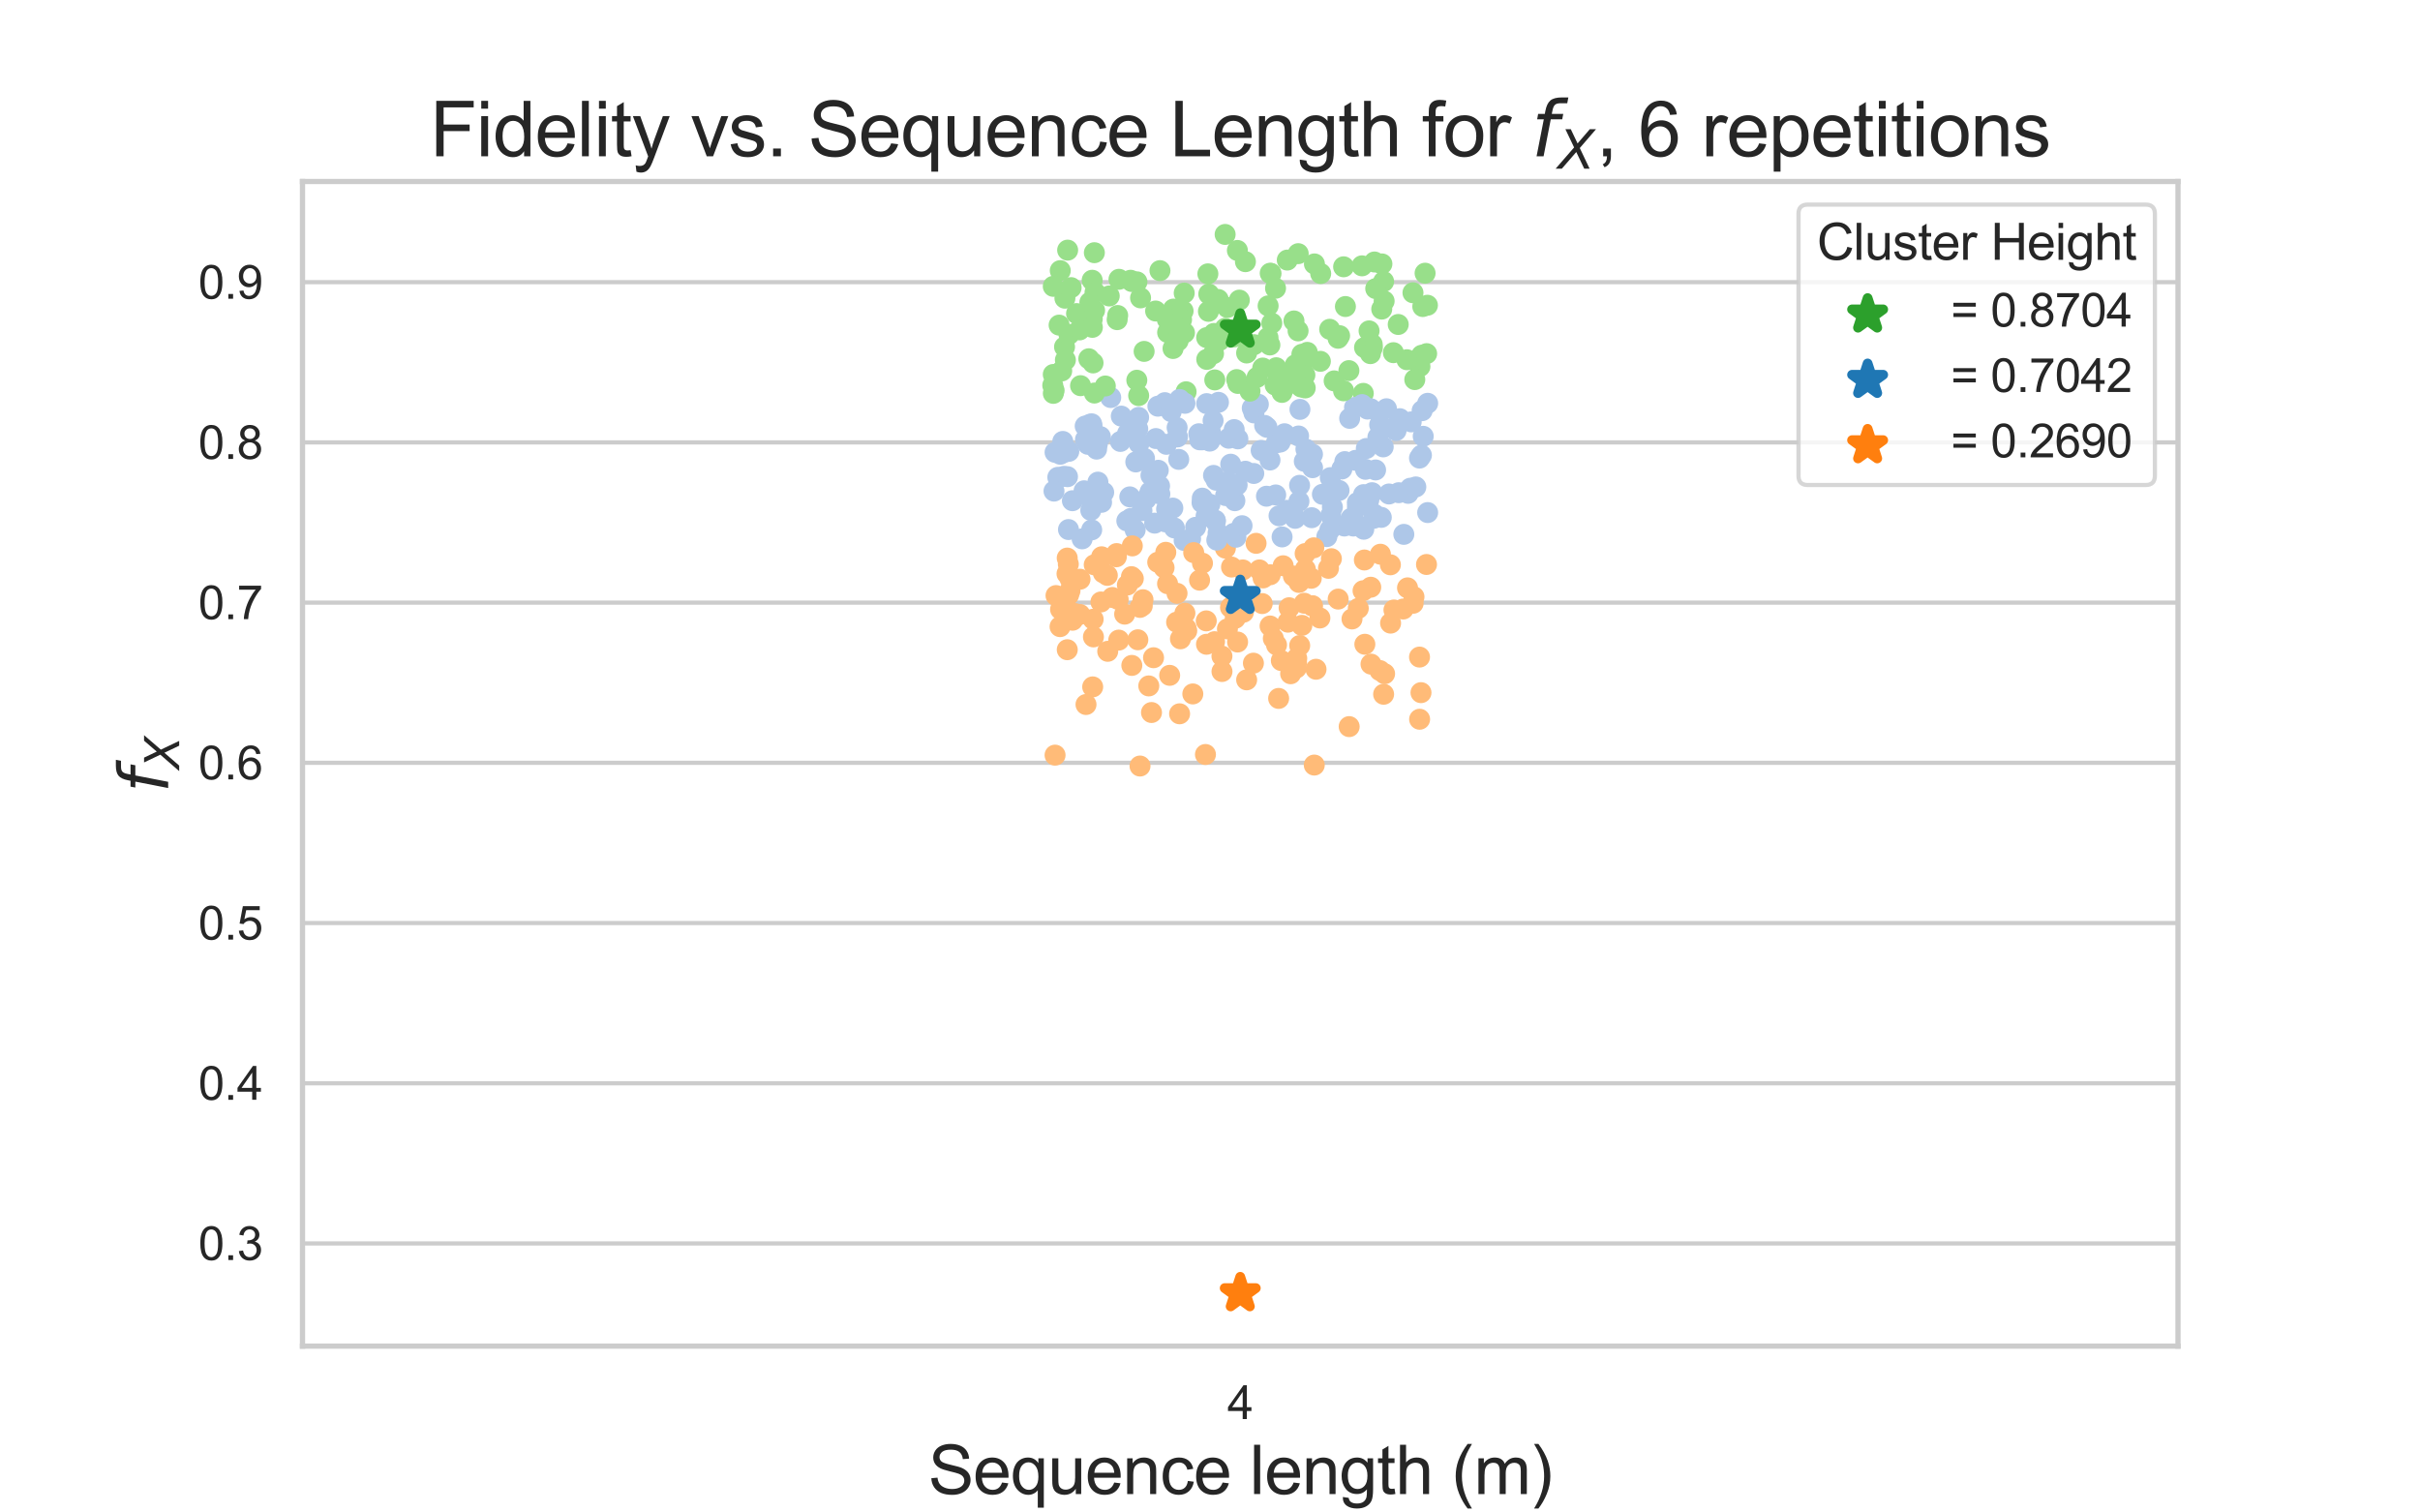 <?xml version="1.0" encoding="utf-8" standalone="no"?>
<!DOCTYPE svg PUBLIC "-//W3C//DTD SVG 1.1//EN"
  "http://www.w3.org/Graphics/SVG/1.1/DTD/svg11.dtd">
<svg xmlns:xlink="http://www.w3.org/1999/xlink" width="576pt" height="360pt" viewBox="0 0 576 360" xmlns="http://www.w3.org/2000/svg" version="1.1">
 <defs>
  <style type="text/css">*{stroke-linejoin: round; stroke-linecap: butt}</style>
 </defs>
 <g id="figure_1">
  <g id="patch_1">
   <path d="M 0 360 
L 576 360 
L 576 0 
L 0 0 
z
" style="fill: #ffffff"/>
  </g>
  <g id="axes_1">
   <g id="patch_2">
    <path d="M 72 320.4 
L 518.4 320.4 
L 518.4 43.2 
L 72 43.2 
z
" style="fill: #ffffff"/>
   </g>
   <g id="matplotlib.axis_1">
    <g id="xtick_1">
     <g id="text_1">
      <!-- 4 -->
      <g style="fill: #262626" transform="translate(292.141 337.774) scale(0.11 -0.11)">
       <defs>
        <path id="ArialMT-34" d="M 2069 0 
L 2069 1097 
L 81 1097 
L 81 1613 
L 2172 4581 
L 2631 4581 
L 2631 1613 
L 3250 1613 
L 3250 1097 
L 2631 1097 
L 2631 0 
L 2069 0 
z
M 2069 1613 
L 2069 3678 
L 634 1613 
L 2069 1613 
z
" transform="scale(0.016)"/>
       </defs>
       <use xlink:href="#ArialMT-34"/>
      </g>
     </g>
    </g>
    <g id="text_2">
     <!-- Sequence length (m) -->
     <g style="fill: #262626" transform="translate(220.94 355.607) scale(0.16 -0.16)">
      <defs>
       <path id="ArialMT-53" d="M 288 1472 
L 859 1522 
Q 900 1178 1048 958 
Q 1197 738 1509 602 
Q 1822 466 2213 466 
Q 2559 466 2825 569 
Q 3091 672 3220 851 
Q 3350 1031 3350 1244 
Q 3350 1459 3225 1620 
Q 3100 1781 2813 1891 
Q 2628 1963 1997 2114 
Q 1366 2266 1113 2400 
Q 784 2572 623 2826 
Q 463 3081 463 3397 
Q 463 3744 659 4045 
Q 856 4347 1234 4503 
Q 1613 4659 2075 4659 
Q 2584 4659 2973 4495 
Q 3363 4331 3572 4012 
Q 3781 3694 3797 3291 
L 3216 3247 
Q 3169 3681 2898 3903 
Q 2628 4125 2100 4125 
Q 1550 4125 1298 3923 
Q 1047 3722 1047 3438 
Q 1047 3191 1225 3031 
Q 1400 2872 2139 2705 
Q 2878 2538 3153 2413 
Q 3553 2228 3743 1945 
Q 3934 1663 3934 1294 
Q 3934 928 3725 604 
Q 3516 281 3123 101 
Q 2731 -78 2241 -78 
Q 1619 -78 1198 103 
Q 778 284 539 648 
Q 300 1013 288 1472 
z
" transform="scale(0.016)"/>
       <path id="ArialMT-65" d="M 2694 1069 
L 3275 997 
Q 3138 488 2766 206 
Q 2394 -75 1816 -75 
Q 1088 -75 661 373 
Q 234 822 234 1631 
Q 234 2469 665 2931 
Q 1097 3394 1784 3394 
Q 2450 3394 2872 2941 
Q 3294 2488 3294 1666 
Q 3294 1616 3291 1516 
L 816 1516 
Q 847 969 1125 678 
Q 1403 388 1819 388 
Q 2128 388 2347 550 
Q 2566 713 2694 1069 
z
M 847 1978 
L 2700 1978 
Q 2663 2397 2488 2606 
Q 2219 2931 1791 2931 
Q 1403 2931 1139 2672 
Q 875 2413 847 1978 
z
" transform="scale(0.016)"/>
       <path id="ArialMT-71" d="M 2538 -1272 
L 2538 353 
Q 2406 169 2170 47 
Q 1934 -75 1669 -75 
Q 1078 -75 651 397 
Q 225 869 225 1691 
Q 225 2191 398 2587 
Q 572 2984 901 3189 
Q 1231 3394 1625 3394 
Q 2241 3394 2594 2875 
L 2594 3319 
L 3100 3319 
L 3100 -1272 
L 2538 -1272 
z
M 803 1669 
Q 803 1028 1072 708 
Q 1341 388 1716 388 
Q 2075 388 2334 692 
Q 2594 997 2594 1619 
Q 2594 2281 2320 2615 
Q 2047 2950 1678 2950 
Q 1313 2950 1058 2639 
Q 803 2328 803 1669 
z
" transform="scale(0.016)"/>
       <path id="ArialMT-75" d="M 2597 0 
L 2597 488 
Q 2209 -75 1544 -75 
Q 1250 -75 995 37 
Q 741 150 617 320 
Q 494 491 444 738 
Q 409 903 409 1263 
L 409 3319 
L 972 3319 
L 972 1478 
Q 972 1038 1006 884 
Q 1059 663 1231 536 
Q 1403 409 1656 409 
Q 1909 409 2131 539 
Q 2353 669 2445 892 
Q 2538 1116 2538 1541 
L 2538 3319 
L 3100 3319 
L 3100 0 
L 2597 0 
z
" transform="scale(0.016)"/>
       <path id="ArialMT-6e" d="M 422 0 
L 422 3319 
L 928 3319 
L 928 2847 
Q 1294 3394 1984 3394 
Q 2284 3394 2536 3286 
Q 2788 3178 2913 3003 
Q 3038 2828 3088 2588 
Q 3119 2431 3119 2041 
L 3119 0 
L 2556 0 
L 2556 2019 
Q 2556 2363 2490 2533 
Q 2425 2703 2258 2804 
Q 2091 2906 1866 2906 
Q 1506 2906 1245 2678 
Q 984 2450 984 1813 
L 984 0 
L 422 0 
z
" transform="scale(0.016)"/>
       <path id="ArialMT-63" d="M 2588 1216 
L 3141 1144 
Q 3050 572 2676 248 
Q 2303 -75 1759 -75 
Q 1078 -75 664 370 
Q 250 816 250 1647 
Q 250 2184 428 2587 
Q 606 2991 970 3192 
Q 1334 3394 1763 3394 
Q 2303 3394 2647 3120 
Q 2991 2847 3088 2344 
L 2541 2259 
Q 2463 2594 2264 2762 
Q 2066 2931 1784 2931 
Q 1359 2931 1093 2626 
Q 828 2322 828 1663 
Q 828 994 1084 691 
Q 1341 388 1753 388 
Q 2084 388 2306 591 
Q 2528 794 2588 1216 
z
" transform="scale(0.016)"/>
       <path id="ArialMT-20" transform="scale(0.016)"/>
       <path id="ArialMT-6c" d="M 409 0 
L 409 4581 
L 972 4581 
L 972 0 
L 409 0 
z
" transform="scale(0.016)"/>
       <path id="ArialMT-67" d="M 319 -275 
L 866 -356 
Q 900 -609 1056 -725 
Q 1266 -881 1628 -881 
Q 2019 -881 2231 -725 
Q 2444 -569 2519 -288 
Q 2563 -116 2559 434 
Q 2191 0 1641 0 
Q 956 0 581 494 
Q 206 988 206 1678 
Q 206 2153 378 2554 
Q 550 2956 876 3175 
Q 1203 3394 1644 3394 
Q 2231 3394 2613 2919 
L 2613 3319 
L 3131 3319 
L 3131 450 
Q 3131 -325 2973 -648 
Q 2816 -972 2473 -1159 
Q 2131 -1347 1631 -1347 
Q 1038 -1347 672 -1080 
Q 306 -813 319 -275 
z
M 784 1719 
Q 784 1066 1043 766 
Q 1303 466 1694 466 
Q 2081 466 2343 764 
Q 2606 1063 2606 1700 
Q 2606 2309 2336 2618 
Q 2066 2928 1684 2928 
Q 1309 2928 1046 2623 
Q 784 2319 784 1719 
z
" transform="scale(0.016)"/>
       <path id="ArialMT-74" d="M 1650 503 
L 1731 6 
Q 1494 -44 1306 -44 
Q 1000 -44 831 53 
Q 663 150 594 308 
Q 525 466 525 972 
L 525 2881 
L 113 2881 
L 113 3319 
L 525 3319 
L 525 4141 
L 1084 4478 
L 1084 3319 
L 1650 3319 
L 1650 2881 
L 1084 2881 
L 1084 941 
Q 1084 700 1114 631 
Q 1144 563 1211 522 
Q 1278 481 1403 481 
Q 1497 481 1650 503 
z
" transform="scale(0.016)"/>
       <path id="ArialMT-68" d="M 422 0 
L 422 4581 
L 984 4581 
L 984 2938 
Q 1378 3394 1978 3394 
Q 2347 3394 2619 3248 
Q 2891 3103 3008 2847 
Q 3125 2591 3125 2103 
L 3125 0 
L 2563 0 
L 2563 2103 
Q 2563 2525 2380 2717 
Q 2197 2909 1863 2909 
Q 1613 2909 1392 2779 
Q 1172 2650 1078 2428 
Q 984 2206 984 1816 
L 984 0 
L 422 0 
z
" transform="scale(0.016)"/>
       <path id="ArialMT-28" d="M 1497 -1347 
Q 1031 -759 709 28 
Q 388 816 388 1659 
Q 388 2403 628 3084 
Q 909 3875 1497 4659 
L 1900 4659 
Q 1522 4009 1400 3731 
Q 1209 3300 1100 2831 
Q 966 2247 966 1656 
Q 966 153 1900 -1347 
L 1497 -1347 
z
" transform="scale(0.016)"/>
       <path id="ArialMT-6d" d="M 422 0 
L 422 3319 
L 925 3319 
L 925 2853 
Q 1081 3097 1340 3245 
Q 1600 3394 1931 3394 
Q 2300 3394 2536 3241 
Q 2772 3088 2869 2813 
Q 3263 3394 3894 3394 
Q 4388 3394 4653 3120 
Q 4919 2847 4919 2278 
L 4919 0 
L 4359 0 
L 4359 2091 
Q 4359 2428 4304 2576 
Q 4250 2725 4106 2815 
Q 3963 2906 3769 2906 
Q 3419 2906 3187 2673 
Q 2956 2441 2956 1928 
L 2956 0 
L 2394 0 
L 2394 2156 
Q 2394 2531 2256 2718 
Q 2119 2906 1806 2906 
Q 1569 2906 1367 2781 
Q 1166 2656 1075 2415 
Q 984 2175 984 1722 
L 984 0 
L 422 0 
z
" transform="scale(0.016)"/>
       <path id="ArialMT-29" d="M 791 -1347 
L 388 -1347 
Q 1322 153 1322 1656 
Q 1322 2244 1188 2822 
Q 1081 3291 891 3722 
Q 769 4003 388 4659 
L 791 4659 
Q 1378 3875 1659 3084 
Q 1900 2403 1900 1659 
Q 1900 816 1576 28 
Q 1253 -759 791 -1347 
z
" transform="scale(0.016)"/>
      </defs>
      <use xlink:href="#ArialMT-53"/>
      <use xlink:href="#ArialMT-65" x="66.699"/>
      <use xlink:href="#ArialMT-71" x="122.314"/>
      <use xlink:href="#ArialMT-75" x="177.93"/>
      <use xlink:href="#ArialMT-65" x="233.545"/>
      <use xlink:href="#ArialMT-6e" x="289.16"/>
      <use xlink:href="#ArialMT-63" x="344.775"/>
      <use xlink:href="#ArialMT-65" x="394.775"/>
      <use xlink:href="#ArialMT-20" x="450.391"/>
      <use xlink:href="#ArialMT-6c" x="478.174"/>
      <use xlink:href="#ArialMT-65" x="500.391"/>
      <use xlink:href="#ArialMT-6e" x="556.006"/>
      <use xlink:href="#ArialMT-67" x="611.621"/>
      <use xlink:href="#ArialMT-74" x="667.236"/>
      <use xlink:href="#ArialMT-68" x="695.02"/>
      <use xlink:href="#ArialMT-20" x="750.635"/>
      <use xlink:href="#ArialMT-28" x="778.418"/>
      <use xlink:href="#ArialMT-6d" x="811.719"/>
      <use xlink:href="#ArialMT-29" x="895.02"/>
     </g>
    </g>
   </g>
   <g id="matplotlib.axis_2">
    <g id="ytick_1">
     <g id="line2d_1">
      <path d="M 72 295.97 
L 518.4 295.97 
" clip-path="url(#pb910c9d590)" style="fill: none; stroke: #cccccc; stroke-linecap: round"/>
     </g>
     <g id="text_3">
      <!-- 0.3 -->
      <g style="fill: #262626" transform="translate(47.21 299.907) scale(0.11 -0.11)">
       <defs>
        <path id="ArialMT-30" d="M 266 2259 
Q 266 3072 433 3567 
Q 600 4063 929 4331 
Q 1259 4600 1759 4600 
Q 2128 4600 2406 4451 
Q 2684 4303 2865 4023 
Q 3047 3744 3150 3342 
Q 3253 2941 3253 2259 
Q 3253 1453 3087 958 
Q 2922 463 2592 192 
Q 2263 -78 1759 -78 
Q 1097 -78 719 397 
Q 266 969 266 2259 
z
M 844 2259 
Q 844 1131 1108 757 
Q 1372 384 1759 384 
Q 2147 384 2411 759 
Q 2675 1134 2675 2259 
Q 2675 3391 2411 3762 
Q 2147 4134 1753 4134 
Q 1366 4134 1134 3806 
Q 844 3388 844 2259 
z
" transform="scale(0.016)"/>
        <path id="ArialMT-2e" d="M 581 0 
L 581 641 
L 1222 641 
L 1222 0 
L 581 0 
z
" transform="scale(0.016)"/>
        <path id="ArialMT-33" d="M 269 1209 
L 831 1284 
Q 928 806 1161 595 
Q 1394 384 1728 384 
Q 2125 384 2398 659 
Q 2672 934 2672 1341 
Q 2672 1728 2419 1979 
Q 2166 2231 1775 2231 
Q 1616 2231 1378 2169 
L 1441 2663 
Q 1497 2656 1531 2656 
Q 1891 2656 2178 2843 
Q 2466 3031 2466 3422 
Q 2466 3731 2256 3934 
Q 2047 4138 1716 4138 
Q 1388 4138 1169 3931 
Q 950 3725 888 3313 
L 325 3413 
Q 428 3978 793 4289 
Q 1159 4600 1703 4600 
Q 2078 4600 2393 4439 
Q 2709 4278 2876 4000 
Q 3044 3722 3044 3409 
Q 3044 3113 2884 2869 
Q 2725 2625 2413 2481 
Q 2819 2388 3044 2092 
Q 3269 1797 3269 1353 
Q 3269 753 2831 336 
Q 2394 -81 1725 -81 
Q 1122 -81 723 278 
Q 325 638 269 1209 
z
" transform="scale(0.016)"/>
       </defs>
       <use xlink:href="#ArialMT-30"/>
       <use xlink:href="#ArialMT-2e" x="55.615"/>
       <use xlink:href="#ArialMT-33" x="83.398"/>
      </g>
     </g>
    </g>
    <g id="ytick_2">
     <g id="line2d_2">
      <path d="M 72 257.835 
L 518.4 257.835 
" clip-path="url(#pb910c9d590)" style="fill: none; stroke: #cccccc; stroke-linecap: round"/>
     </g>
     <g id="text_4">
      <!-- 0.4 -->
      <g style="fill: #262626" transform="translate(47.21 261.772) scale(0.11 -0.11)">
       <use xlink:href="#ArialMT-30"/>
       <use xlink:href="#ArialMT-2e" x="55.615"/>
       <use xlink:href="#ArialMT-34" x="83.398"/>
      </g>
     </g>
    </g>
    <g id="ytick_3">
     <g id="line2d_3">
      <path d="M 72 219.701 
L 518.4 219.701 
" clip-path="url(#pb910c9d590)" style="fill: none; stroke: #cccccc; stroke-linecap: round"/>
     </g>
     <g id="text_5">
      <!-- 0.5 -->
      <g style="fill: #262626" transform="translate(47.21 223.638) scale(0.11 -0.11)">
       <defs>
        <path id="ArialMT-35" d="M 266 1200 
L 856 1250 
Q 922 819 1161 601 
Q 1400 384 1738 384 
Q 2144 384 2425 690 
Q 2706 997 2706 1503 
Q 2706 1984 2436 2262 
Q 2166 2541 1728 2541 
Q 1456 2541 1237 2417 
Q 1019 2294 894 2097 
L 366 2166 
L 809 4519 
L 3088 4519 
L 3088 3981 
L 1259 3981 
L 1013 2750 
Q 1425 3038 1878 3038 
Q 2478 3038 2890 2622 
Q 3303 2206 3303 1553 
Q 3303 931 2941 478 
Q 2500 -78 1738 -78 
Q 1113 -78 717 272 
Q 322 622 266 1200 
z
" transform="scale(0.016)"/>
       </defs>
       <use xlink:href="#ArialMT-30"/>
       <use xlink:href="#ArialMT-2e" x="55.615"/>
       <use xlink:href="#ArialMT-35" x="83.398"/>
      </g>
     </g>
    </g>
    <g id="ytick_4">
     <g id="line2d_4">
      <path d="M 72 181.567 
L 518.4 181.567 
" clip-path="url(#pb910c9d590)" style="fill: none; stroke: #cccccc; stroke-linecap: round"/>
     </g>
     <g id="text_6">
      <!-- 0.6 -->
      <g style="fill: #262626" transform="translate(47.21 185.504) scale(0.11 -0.11)">
       <defs>
        <path id="ArialMT-36" d="M 3184 3459 
L 2625 3416 
Q 2550 3747 2413 3897 
Q 2184 4138 1850 4138 
Q 1581 4138 1378 3988 
Q 1113 3794 959 3422 
Q 806 3050 800 2363 
Q 1003 2672 1297 2822 
Q 1591 2972 1913 2972 
Q 2475 2972 2870 2558 
Q 3266 2144 3266 1488 
Q 3266 1056 3080 686 
Q 2894 316 2569 119 
Q 2244 -78 1831 -78 
Q 1128 -78 684 439 
Q 241 956 241 2144 
Q 241 3472 731 4075 
Q 1159 4600 1884 4600 
Q 2425 4600 2770 4297 
Q 3116 3994 3184 3459 
z
M 888 1484 
Q 888 1194 1011 928 
Q 1134 663 1356 523 
Q 1578 384 1822 384 
Q 2178 384 2434 671 
Q 2691 959 2691 1453 
Q 2691 1928 2437 2201 
Q 2184 2475 1800 2475 
Q 1419 2475 1153 2201 
Q 888 1928 888 1484 
z
" transform="scale(0.016)"/>
       </defs>
       <use xlink:href="#ArialMT-30"/>
       <use xlink:href="#ArialMT-2e" x="55.615"/>
       <use xlink:href="#ArialMT-36" x="83.398"/>
      </g>
     </g>
    </g>
    <g id="ytick_5">
     <g id="line2d_5">
      <path d="M 72 143.433 
L 518.4 143.433 
" clip-path="url(#pb910c9d590)" style="fill: none; stroke: #cccccc; stroke-linecap: round"/>
     </g>
     <g id="text_7">
      <!-- 0.7 -->
      <g style="fill: #262626" transform="translate(47.21 147.369) scale(0.11 -0.11)">
       <defs>
        <path id="ArialMT-37" d="M 303 3981 
L 303 4522 
L 3269 4522 
L 3269 4084 
Q 2831 3619 2401 2847 
Q 1972 2075 1738 1259 
Q 1569 684 1522 0 
L 944 0 
Q 953 541 1156 1306 
Q 1359 2072 1739 2783 
Q 2119 3494 2547 3981 
L 303 3981 
z
" transform="scale(0.016)"/>
       </defs>
       <use xlink:href="#ArialMT-30"/>
       <use xlink:href="#ArialMT-2e" x="55.615"/>
       <use xlink:href="#ArialMT-37" x="83.398"/>
      </g>
     </g>
    </g>
    <g id="ytick_6">
     <g id="line2d_6">
      <path d="M 72 105.298 
L 518.4 105.298 
" clip-path="url(#pb910c9d590)" style="fill: none; stroke: #cccccc; stroke-linecap: round"/>
     </g>
     <g id="text_8">
      <!-- 0.8 -->
      <g style="fill: #262626" transform="translate(47.21 109.235) scale(0.11 -0.11)">
       <defs>
        <path id="ArialMT-38" d="M 1131 2484 
Q 781 2613 612 2850 
Q 444 3088 444 3419 
Q 444 3919 803 4259 
Q 1163 4600 1759 4600 
Q 2359 4600 2725 4251 
Q 3091 3903 3091 3403 
Q 3091 3084 2923 2848 
Q 2756 2613 2416 2484 
Q 2838 2347 3058 2040 
Q 3278 1734 3278 1309 
Q 3278 722 2862 322 
Q 2447 -78 1769 -78 
Q 1091 -78 675 323 
Q 259 725 259 1325 
Q 259 1772 486 2073 
Q 713 2375 1131 2484 
z
M 1019 3438 
Q 1019 3113 1228 2906 
Q 1438 2700 1772 2700 
Q 2097 2700 2305 2904 
Q 2513 3109 2513 3406 
Q 2513 3716 2298 3927 
Q 2084 4138 1766 4138 
Q 1444 4138 1231 3931 
Q 1019 3725 1019 3438 
z
M 838 1322 
Q 838 1081 952 856 
Q 1066 631 1291 507 
Q 1516 384 1775 384 
Q 2178 384 2440 643 
Q 2703 903 2703 1303 
Q 2703 1709 2433 1975 
Q 2163 2241 1756 2241 
Q 1359 2241 1098 1978 
Q 838 1716 838 1322 
z
" transform="scale(0.016)"/>
       </defs>
       <use xlink:href="#ArialMT-30"/>
       <use xlink:href="#ArialMT-2e" x="55.615"/>
       <use xlink:href="#ArialMT-38" x="83.398"/>
      </g>
     </g>
    </g>
    <g id="ytick_7">
     <g id="line2d_7">
      <path d="M 72 67.164 
L 518.4 67.164 
" clip-path="url(#pb910c9d590)" style="fill: none; stroke: #cccccc; stroke-linecap: round"/>
     </g>
     <g id="text_9">
      <!-- 0.9 -->
      <g style="fill: #262626" transform="translate(47.21 71.101) scale(0.11 -0.11)">
       <defs>
        <path id="ArialMT-39" d="M 350 1059 
L 891 1109 
Q 959 728 1153 556 
Q 1347 384 1650 384 
Q 1909 384 2104 503 
Q 2300 622 2425 820 
Q 2550 1019 2634 1356 
Q 2719 1694 2719 2044 
Q 2719 2081 2716 2156 
Q 2547 1888 2255 1720 
Q 1963 1553 1622 1553 
Q 1053 1553 659 1965 
Q 266 2378 266 3053 
Q 266 3750 677 4175 
Q 1088 4600 1706 4600 
Q 2153 4600 2523 4359 
Q 2894 4119 3086 3673 
Q 3278 3228 3278 2384 
Q 3278 1506 3087 986 
Q 2897 466 2520 194 
Q 2144 -78 1638 -78 
Q 1100 -78 759 220 
Q 419 519 350 1059 
z
M 2653 3081 
Q 2653 3566 2395 3850 
Q 2138 4134 1775 4134 
Q 1400 4134 1122 3828 
Q 844 3522 844 3034 
Q 844 2597 1108 2323 
Q 1372 2050 1759 2050 
Q 2150 2050 2401 2323 
Q 2653 2597 2653 3081 
z
" transform="scale(0.016)"/>
       </defs>
       <use xlink:href="#ArialMT-30"/>
       <use xlink:href="#ArialMT-2e" x="55.615"/>
       <use xlink:href="#ArialMT-39" x="83.398"/>
      </g>
     </g>
    </g>
    <g id="text_10">
     <!-- $f_X$ -->
     <g style="fill: #262626" transform="translate(40.03 188.68) rotate(-90) scale(0.16 -0.16)">
      <defs>
       <path id="DejaVuSans-Oblique-66" d="M 3059 4863 
L 2969 4384 
L 2419 4384 
Q 2106 4384 1964 4261 
Q 1822 4138 1753 3809 
L 1691 3500 
L 2638 3500 
L 2553 3053 
L 1606 3053 
L 1013 0 
L 434 0 
L 1031 3053 
L 481 3053 
L 563 3500 
L 1113 3500 
L 1159 3744 
Q 1278 4363 1576 4613 
Q 1875 4863 2516 4863 
L 3059 4863 
z
" transform="scale(0.016)"/>
       <path id="DejaVuSans-Oblique-58" d="M 878 4666 
L 1516 4666 
L 2316 2981 
L 3763 4666 
L 4500 4666 
L 2578 2438 
L 3738 0 
L 3103 0 
L 2163 1966 
L 459 0 
L -275 0 
L 1906 2509 
L 878 4666 
z
" transform="scale(0.016)"/>
      </defs>
      <use xlink:href="#DejaVuSans-Oblique-66" transform="translate(0 0.016)"/>
      <use xlink:href="#DejaVuSans-Oblique-58" transform="translate(35.205 -16.391) scale(0.7)"/>
     </g>
    </g>
   </g>
   <g id="PathCollection_1">
    <defs>
     <path id="C0_0_19902dcc16" d="M 0 2.5 
C 0.663 2.5 1.299 2.237 1.768 1.768 
C 2.237 1.299 2.5 0.663 2.5 -0 
C 2.5 -0.663 2.237 -1.299 1.768 -1.768 
C 1.299 -2.237 0.663 -2.5 0 -2.5 
C -0.663 -2.5 -1.299 -2.237 -1.768 -1.768 
C -2.237 -1.299 -2.5 -0.663 -2.5 0 
C -2.5 0.663 -2.237 1.299 -1.768 1.768 
C -1.299 2.237 -0.663 2.5 0 2.5 
z
"/>
    </defs>
    <g clip-path="url(#pb910c9d590)">
     <use xlink:href="#C0_0_19902dcc16" x="310.583" y="89.282" style="fill: #98df8a"/>
    </g>
    <g clip-path="url(#pb910c9d590)">
     <use xlink:href="#C0_0_19902dcc16" x="312.395" y="108.12" style="fill: #aec7e8"/>
    </g>
    <g clip-path="url(#pb910c9d590)">
     <use xlink:href="#C0_0_19902dcc16" x="302.282" y="109.493" style="fill: #aec7e8"/>
    </g>
    <g clip-path="url(#pb910c9d590)">
     <use xlink:href="#C0_0_19902dcc16" x="251.351" y="141.755" style="fill: #ffbb78"/>
    </g>
    <g clip-path="url(#pb910c9d590)">
     <use xlink:href="#C0_0_19902dcc16" x="292.882" y="144.577" style="fill: #ffbb78"/>
    </g>
    <g clip-path="url(#pb910c9d590)">
     <use xlink:href="#C0_0_19902dcc16" x="290.263" y="81.045" style="fill: #98df8a"/>
    </g>
    <g clip-path="url(#pb910c9d590)">
     <use xlink:href="#C0_0_19902dcc16" x="290.854" y="159.83" style="fill: #ffbb78"/>
    </g>
    <g clip-path="url(#pb910c9d590)">
     <use xlink:href="#C0_0_19902dcc16" x="328.385" y="101.104" style="fill: #aec7e8"/>
    </g>
    <g clip-path="url(#pb910c9d590)">
     <use xlink:href="#C0_0_19902dcc16" x="324.598" y="125.967" style="fill: #aec7e8"/>
    </g>
    <g clip-path="url(#pb910c9d590)">
     <use xlink:href="#C0_0_19902dcc16" x="302.338" y="136.797" style="fill: #ffbb78"/>
    </g>
    <g clip-path="url(#pb910c9d590)">
     <use xlink:href="#C0_0_19902dcc16" x="260.078" y="163.491" style="fill: #ffbb78"/>
    </g>
    <g clip-path="url(#pb910c9d590)">
     <use xlink:href="#C0_0_19902dcc16" x="331.783" y="145.187" style="fill: #ffbb78"/>
    </g>
    <g clip-path="url(#pb910c9d590)">
     <use xlink:href="#C0_0_19902dcc16" x="324.784" y="82.723" style="fill: #98df8a"/>
    </g>
    <g clip-path="url(#pb910c9d590)">
     <use xlink:href="#C0_0_19902dcc16" x="280.261" y="104.002" style="fill: #aec7e8"/>
    </g>
    <g clip-path="url(#pb910c9d590)">
     <use xlink:href="#C0_0_19902dcc16" x="294.005" y="147.17" style="fill: #ffbb78"/>
    </g>
    <g clip-path="url(#pb910c9d590)">
     <use xlink:href="#C0_0_19902dcc16" x="339.75" y="72.655" style="fill: #98df8a"/>
    </g>
    <g clip-path="url(#pb910c9d590)">
     <use xlink:href="#C0_0_19902dcc16" x="303.76" y="87.528" style="fill: #98df8a"/>
    </g>
    <g clip-path="url(#pb910c9d590)">
     <use xlink:href="#C0_0_19902dcc16" x="329.324" y="67.011" style="fill: #98df8a"/>
    </g>
    <g clip-path="url(#pb910c9d590)">
     <use xlink:href="#C0_0_19902dcc16" x="254.944" y="68.461" style="fill: #98df8a"/>
    </g>
    <g clip-path="url(#pb910c9d590)">
     <use xlink:href="#C0_0_19902dcc16" x="324.482" y="93.629" style="fill: #98df8a"/>
    </g>
    <g clip-path="url(#pb910c9d590)">
     <use xlink:href="#C0_0_19902dcc16" x="311.152" y="83.867" style="fill: #98df8a"/>
    </g>
    <g clip-path="url(#pb910c9d590)">
     <use xlink:href="#C0_0_19902dcc16" x="273.668" y="117.501" style="fill: #aec7e8"/>
    </g>
    <g clip-path="url(#pb910c9d590)">
     <use xlink:href="#C0_0_19902dcc16" x="259.957" y="66.706" style="fill: #98df8a"/>
    </g>
    <g clip-path="url(#pb910c9d590)">
     <use xlink:href="#C0_0_19902dcc16" x="308.996" y="60.376" style="fill: #98df8a"/>
    </g>
    <g clip-path="url(#pb910c9d590)">
     <use xlink:href="#C0_0_19902dcc16" x="260.631" y="69.605" style="fill: #98df8a"/>
    </g>
    <g clip-path="url(#pb910c9d590)">
     <use xlink:href="#C0_0_19902dcc16" x="258.934" y="105.756" style="fill: #aec7e8"/>
    </g>
    <g clip-path="url(#pb910c9d590)">
     <use xlink:href="#C0_0_19902dcc16" x="272.769" y="118.798" style="fill: #aec7e8"/>
    </g>
    <g clip-path="url(#pb910c9d590)">
     <use xlink:href="#C0_0_19902dcc16" x="335.677" y="116.205" style="fill: #aec7e8"/>
    </g>
    <g clip-path="url(#pb910c9d590)">
     <use xlink:href="#C0_0_19902dcc16" x="332.287" y="102.476" style="fill: #aec7e8"/>
    </g>
    <g clip-path="url(#pb910c9d590)">
     <use xlink:href="#C0_0_19902dcc16" x="270.193" y="126.12" style="fill: #aec7e8"/>
    </g>
    <g clip-path="url(#pb910c9d590)">
     <use xlink:href="#C0_0_19902dcc16" x="250.576" y="91.722" style="fill: #98df8a"/>
    </g>
    <g clip-path="url(#pb910c9d590)">
     <use xlink:href="#C0_0_19902dcc16" x="307.847" y="137.102" style="fill: #ffbb78"/>
    </g>
    <g clip-path="url(#pb910c9d590)">
     <use xlink:href="#C0_0_19902dcc16" x="286.208" y="134.052" style="fill: #ffbb78"/>
    </g>
    <g clip-path="url(#pb910c9d590)">
     <use xlink:href="#C0_0_19902dcc16" x="294.419" y="141.831" style="fill: #ffbb78"/>
    </g>
    <g clip-path="url(#pb910c9d590)">
     <use xlink:href="#C0_0_19902dcc16" x="254.28" y="134.28" style="fill: #ffbb78"/>
    </g>
    <g clip-path="url(#pb910c9d590)">
     <use xlink:href="#C0_0_19902dcc16" x="272.411" y="109.112" style="fill: #aec7e8"/>
    </g>
    <g clip-path="url(#pb910c9d590)">
     <use xlink:href="#C0_0_19902dcc16" x="298.46" y="98.282" style="fill: #aec7e8"/>
    </g>
    <g clip-path="url(#pb910c9d590)">
     <use xlink:href="#C0_0_19902dcc16" x="273.948" y="113.154" style="fill: #aec7e8"/>
    </g>
    <g clip-path="url(#pb910c9d590)">
     <use xlink:href="#C0_0_19902dcc16" x="261.181" y="105.68" style="fill: #aec7e8"/>
    </g>
    <g clip-path="url(#pb910c9d590)">
     <use xlink:href="#C0_0_19902dcc16" x="310.832" y="106.9" style="fill: #aec7e8"/>
    </g>
    <g clip-path="url(#pb910c9d590)">
     <use xlink:href="#C0_0_19902dcc16" x="279.293" y="73.571" style="fill: #98df8a"/>
    </g>
    <g clip-path="url(#pb910c9d590)">
     <use xlink:href="#C0_0_19902dcc16" x="330.598" y="117.578" style="fill: #aec7e8"/>
    </g>
    <g clip-path="url(#pb910c9d590)">
     <use xlink:href="#C0_0_19902dcc16" x="281.85" y="128.636" style="fill: #aec7e8"/>
    </g>
    <g clip-path="url(#pb910c9d590)">
     <use xlink:href="#C0_0_19902dcc16" x="324.431" y="140.611" style="fill: #ffbb78"/>
    </g>
    <g clip-path="url(#pb910c9d590)">
     <use xlink:href="#C0_0_19902dcc16" x="326.615" y="81.96" style="fill: #98df8a"/>
    </g>
    <g clip-path="url(#pb910c9d590)">
     <use xlink:href="#C0_0_19902dcc16" x="252.964" y="105.069" style="fill: #aec7e8"/>
    </g>
    <g clip-path="url(#pb910c9d590)">
     <use xlink:href="#C0_0_19902dcc16" x="298.479" y="82.036" style="fill: #98df8a"/>
    </g>
    <g clip-path="url(#pb910c9d590)">
     <use xlink:href="#C0_0_19902dcc16" x="316.628" y="113.688" style="fill: #aec7e8"/>
    </g>
    <g clip-path="url(#pb910c9d590)">
     <use xlink:href="#C0_0_19902dcc16" x="333.99" y="144.958" style="fill: #ffbb78"/>
    </g>
    <g clip-path="url(#pb910c9d590)">
     <use xlink:href="#C0_0_19902dcc16" x="310.543" y="85.697" style="fill: #98df8a"/>
    </g>
    <g clip-path="url(#pb910c9d590)">
     <use xlink:href="#C0_0_19902dcc16" x="254.084" y="113.459" style="fill: #aec7e8"/>
    </g>
    <g clip-path="url(#pb910c9d590)">
     <use xlink:href="#C0_0_19902dcc16" x="335.89" y="100.417" style="fill: #aec7e8"/>
    </g>
    <g clip-path="url(#pb910c9d590)">
     <use xlink:href="#C0_0_19902dcc16" x="312.414" y="111.324" style="fill: #aec7e8"/>
    </g>
    <g clip-path="url(#pb910c9d590)">
     <use xlink:href="#C0_0_19902dcc16" x="332.8" y="77.231" style="fill: #98df8a"/>
    </g>
    <g clip-path="url(#pb910c9d590)">
     <use xlink:href="#C0_0_19902dcc16" x="309.87" y="84.324" style="fill: #98df8a"/>
    </g>
    <g clip-path="url(#pb910c9d590)">
     <use xlink:href="#C0_0_19902dcc16" x="262.698" y="117.196" style="fill: #aec7e8"/>
    </g>
    <g clip-path="url(#pb910c9d590)">
     <use xlink:href="#C0_0_19902dcc16" x="262.193" y="119.561" style="fill: #aec7e8"/>
    </g>
    <g clip-path="url(#pb910c9d590)">
     <use xlink:href="#C0_0_19902dcc16" x="331.654" y="101.866" style="fill: #aec7e8"/>
    </g>
    <g clip-path="url(#pb910c9d590)">
     <use xlink:href="#C0_0_19902dcc16" x="268.336" y="139.238" style="fill: #ffbb78"/>
    </g>
    <g clip-path="url(#pb910c9d590)">
     <use xlink:href="#C0_0_19902dcc16" x="286.105" y="119.637" style="fill: #aec7e8"/>
    </g>
    <g clip-path="url(#pb910c9d590)">
     <use xlink:href="#C0_0_19902dcc16" x="289.924" y="126.882" style="fill: #aec7e8"/>
    </g>
    <g clip-path="url(#pb910c9d590)">
     <use xlink:href="#C0_0_19902dcc16" x="310.698" y="135.501" style="fill: #ffbb78"/>
    </g>
    <g clip-path="url(#pb910c9d590)">
     <use xlink:href="#C0_0_19902dcc16" x="252.087" y="77.384" style="fill: #98df8a"/>
    </g>
    <g clip-path="url(#pb910c9d590)">
     <use xlink:href="#C0_0_19902dcc16" x="329.23" y="106.366" style="fill: #aec7e8"/>
    </g>
    <g clip-path="url(#pb910c9d590)">
     <use xlink:href="#C0_0_19902dcc16" x="282.31" y="93.248" style="fill: #98df8a"/>
    </g>
    <g clip-path="url(#pb910c9d590)">
     <use xlink:href="#C0_0_19902dcc16" x="271.472" y="70.901" style="fill: #98df8a"/>
    </g>
    <g clip-path="url(#pb910c9d590)">
     <use xlink:href="#C0_0_19902dcc16" x="294.629" y="91.265" style="fill: #98df8a"/>
    </g>
    <g clip-path="url(#pb910c9d590)">
     <use xlink:href="#C0_0_19902dcc16" x="280.174" y="101.79" style="fill: #aec7e8"/>
    </g>
    <g clip-path="url(#pb910c9d590)">
     <use xlink:href="#C0_0_19902dcc16" x="288.737" y="100.112" style="fill: #aec7e8"/>
    </g>
    <g clip-path="url(#pb910c9d590)">
     <use xlink:href="#C0_0_19902dcc16" x="322.494" y="124.365" style="fill: #aec7e8"/>
    </g>
    <g clip-path="url(#pb910c9d590)">
     <use xlink:href="#C0_0_19902dcc16" x="301.556" y="101.714" style="fill: #aec7e8"/>
    </g>
    <g clip-path="url(#pb910c9d590)">
     <use xlink:href="#C0_0_19902dcc16" x="288.085" y="102.781" style="fill: #aec7e8"/>
    </g>
    <g clip-path="url(#pb910c9d590)">
     <use xlink:href="#C0_0_19902dcc16" x="287.712" y="69.986" style="fill: #98df8a"/>
    </g>
    <g clip-path="url(#pb910c9d590)">
     <use xlink:href="#C0_0_19902dcc16" x="277.833" y="76.011" style="fill: #98df8a"/>
    </g>
    <g clip-path="url(#pb910c9d590)">
     <use xlink:href="#C0_0_19902dcc16" x="325.79" y="119.027" style="fill: #aec7e8"/>
    </g>
    <g clip-path="url(#pb910c9d590)">
     <use xlink:href="#C0_0_19902dcc16" x="280.764" y="169.898" style="fill: #ffbb78"/>
    </g>
    <g clip-path="url(#pb910c9d590)">
     <use xlink:href="#C0_0_19902dcc16" x="262.208" y="132.526" style="fill: #ffbb78"/>
    </g>
    <g clip-path="url(#pb910c9d590)">
     <use xlink:href="#C0_0_19902dcc16" x="254.344" y="141.602" style="fill: #ffbb78"/>
    </g>
    <g clip-path="url(#pb910c9d590)">
     <use xlink:href="#C0_0_19902dcc16" x="287.111" y="147.78" style="fill: #ffbb78"/>
    </g>
    <g clip-path="url(#pb910c9d590)">
     <use xlink:href="#C0_0_19902dcc16" x="337.892" y="171.194" style="fill: #ffbb78"/>
    </g>
    <g clip-path="url(#pb910c9d590)">
     <use xlink:href="#C0_0_19902dcc16" x="315.812" y="127.721" style="fill: #aec7e8"/>
    </g>
    <g clip-path="url(#pb910c9d590)">
     <use xlink:href="#C0_0_19902dcc16" x="337.869" y="156.398" style="fill: #ffbb78"/>
    </g>
    <g clip-path="url(#pb910c9d590)">
     <use xlink:href="#C0_0_19902dcc16" x="286.92" y="179.584" style="fill: #ffbb78"/>
    </g>
    <g clip-path="url(#pb910c9d590)">
     <use xlink:href="#C0_0_19902dcc16" x="254.016" y="132.831" style="fill: #ffbb78"/>
    </g>
    <g clip-path="url(#pb910c9d590)">
     <use xlink:href="#C0_0_19902dcc16" x="310.445" y="143.585" style="fill: #ffbb78"/>
    </g>
    <g clip-path="url(#pb910c9d590)">
     <use xlink:href="#C0_0_19902dcc16" x="316.746" y="122.688" style="fill: #aec7e8"/>
    </g>
    <g clip-path="url(#pb910c9d590)">
     <use xlink:href="#C0_0_19902dcc16" x="313.234" y="159.296" style="fill: #ffbb78"/>
    </g>
    <g clip-path="url(#pb910c9d590)">
     <use xlink:href="#C0_0_19902dcc16" x="266.144" y="142.67" style="fill: #ffbb78"/>
    </g>
    <g clip-path="url(#pb910c9d590)">
     <use xlink:href="#C0_0_19902dcc16" x="282.298" y="149.534" style="fill: #ffbb78"/>
    </g>
    <g clip-path="url(#pb910c9d590)">
     <use xlink:href="#C0_0_19902dcc16" x="273.756" y="117.044" style="fill: #aec7e8"/>
    </g>
    <g clip-path="url(#pb910c9d590)">
     <use xlink:href="#C0_0_19902dcc16" x="292.446" y="104.307" style="fill: #aec7e8"/>
    </g>
    <g clip-path="url(#pb910c9d590)">
     <use xlink:href="#C0_0_19902dcc16" x="293.728" y="80.206" style="fill: #98df8a"/>
    </g>
    <g clip-path="url(#pb910c9d590)">
     <use xlink:href="#C0_0_19902dcc16" x="323.295" y="144.805" style="fill: #ffbb78"/>
    </g>
    <g clip-path="url(#pb910c9d590)">
     <use xlink:href="#C0_0_19902dcc16" x="283.375" y="128.255" style="fill: #aec7e8"/>
    </g>
    <g clip-path="url(#pb910c9d590)">
     <use xlink:href="#C0_0_19902dcc16" x="258.712" y="117.883" style="fill: #aec7e8"/>
    </g>
    <g clip-path="url(#pb910c9d590)">
     <use xlink:href="#C0_0_19902dcc16" x="270.803" y="102.095" style="fill: #aec7e8"/>
    </g>
    <g clip-path="url(#pb910c9d590)">
     <use xlink:href="#C0_0_19902dcc16" x="324.741" y="133.289" style="fill: #ffbb78"/>
    </g>
    <g clip-path="url(#pb910c9d590)">
     <use xlink:href="#C0_0_19902dcc16" x="322.399" y="96.985" style="fill: #aec7e8"/>
    </g>
    <g clip-path="url(#pb910c9d590)">
     <use xlink:href="#C0_0_19902dcc16" x="270.336" y="109.951" style="fill: #aec7e8"/>
    </g>
    <g clip-path="url(#pb910c9d590)">
     <use xlink:href="#C0_0_19902dcc16" x="296.421" y="112.162" style="fill: #aec7e8"/>
    </g>
    <g clip-path="url(#pb910c9d590)">
     <use xlink:href="#C0_0_19902dcc16" x="304.223" y="89.358" style="fill: #98df8a"/>
    </g>
    <g clip-path="url(#pb910c9d590)">
     <use xlink:href="#C0_0_19902dcc16" x="310.446" y="109.798" style="fill: #aec7e8"/>
    </g>
    <g clip-path="url(#pb910c9d590)">
     <use xlink:href="#C0_0_19902dcc16" x="316.198" y="135.272" style="fill: #ffbb78"/>
    </g>
    <g clip-path="url(#pb910c9d590)">
     <use xlink:href="#C0_0_19902dcc16" x="255.289" y="147.627" style="fill: #ffbb78"/>
    </g>
    <g clip-path="url(#pb910c9d590)">
     <use xlink:href="#C0_0_19902dcc16" x="336.551" y="142.06" style="fill: #ffbb78"/>
    </g>
    <g clip-path="url(#pb910c9d590)">
     <use xlink:href="#C0_0_19902dcc16" x="260.187" y="147.399" style="fill: #ffbb78"/>
    </g>
    <g clip-path="url(#pb910c9d590)">
     <use xlink:href="#C0_0_19902dcc16" x="318.507" y="142.594" style="fill: #ffbb78"/>
    </g>
    <g clip-path="url(#pb910c9d590)">
     <use xlink:href="#C0_0_19902dcc16" x="306.552" y="148.085" style="fill: #ffbb78"/>
    </g>
    <g clip-path="url(#pb910c9d590)">
     <use xlink:href="#C0_0_19902dcc16" x="295.955" y="145.721" style="fill: #ffbb78"/>
    </g>
    <g clip-path="url(#pb910c9d590)">
     <use xlink:href="#C0_0_19902dcc16" x="271.341" y="182.33" style="fill: #ffbb78"/>
    </g>
    <g clip-path="url(#pb910c9d590)">
     <use xlink:href="#C0_0_19902dcc16" x="277.068" y="135.119" style="fill: #ffbb78"/>
    </g>
    <g clip-path="url(#pb910c9d590)">
     <use xlink:href="#C0_0_19902dcc16" x="258.488" y="167.686" style="fill: #ffbb78"/>
    </g>
    <g clip-path="url(#pb910c9d590)">
     <use xlink:href="#C0_0_19902dcc16" x="305.852" y="92.028" style="fill: #98df8a"/>
    </g>
    <g clip-path="url(#pb910c9d590)">
     <use xlink:href="#C0_0_19902dcc16" x="251.124" y="179.736" style="fill: #ffbb78"/>
    </g>
    <g clip-path="url(#pb910c9d590)">
     <use xlink:href="#C0_0_19902dcc16" x="271.326" y="144.577" style="fill: #ffbb78"/>
    </g>
    <g clip-path="url(#pb910c9d590)">
     <use xlink:href="#C0_0_19902dcc16" x="328.774" y="123.145" style="fill: #aec7e8"/>
    </g>
    <g clip-path="url(#pb910c9d590)">
     <use xlink:href="#C0_0_19902dcc16" x="257.066" y="137.865" style="fill: #ffbb78"/>
    </g>
    <g clip-path="url(#pb910c9d590)">
     <use xlink:href="#C0_0_19902dcc16" x="271.882" y="144.195" style="fill: #ffbb78"/>
    </g>
    <g clip-path="url(#pb910c9d590)">
     <use xlink:href="#C0_0_19902dcc16" x="328.427" y="159.602" style="fill: #ffbb78"/>
    </g>
    <g clip-path="url(#pb910c9d590)">
     <use xlink:href="#C0_0_19902dcc16" x="291.663" y="130.467" style="fill: #ffbb78"/>
    </g>
    <g clip-path="url(#pb910c9d590)">
     <use xlink:href="#C0_0_19902dcc16" x="266.277" y="152.356" style="fill: #ffbb78"/>
    </g>
    <g clip-path="url(#pb910c9d590)">
     <use xlink:href="#C0_0_19902dcc16" x="286.145" y="104.688" style="fill: #aec7e8"/>
    </g>
    <g clip-path="url(#pb910c9d590)">
     <use xlink:href="#C0_0_19902dcc16" x="254.316" y="126.043" style="fill: #aec7e8"/>
    </g>
    <g clip-path="url(#pb910c9d590)">
     <use xlink:href="#C0_0_19902dcc16" x="338.75" y="103.849" style="fill: #aec7e8"/>
    </g>
    <g clip-path="url(#pb910c9d590)">
     <use xlink:href="#C0_0_19902dcc16" x="309.867" y="148.848" style="fill: #ffbb78"/>
    </g>
    <g clip-path="url(#pb910c9d590)">
     <use xlink:href="#C0_0_19902dcc16" x="283.91" y="165.169" style="fill: #ffbb78"/>
    </g>
    <g clip-path="url(#pb910c9d590)">
     <use xlink:href="#C0_0_19902dcc16" x="335.157" y="117.425" style="fill: #aec7e8"/>
    </g>
    <g clip-path="url(#pb910c9d590)">
     <use xlink:href="#C0_0_19902dcc16" x="307.193" y="160.364" style="fill: #ffbb78"/>
    </g>
    <g clip-path="url(#pb910c9d590)">
     <use xlink:href="#C0_0_19902dcc16" x="330.939" y="134.433" style="fill: #ffbb78"/>
    </g>
    <g clip-path="url(#pb910c9d590)">
     <use xlink:href="#C0_0_19902dcc16" x="339.565" y="84.172" style="fill: #98df8a"/>
    </g>
    <g clip-path="url(#pb910c9d590)">
     <use xlink:href="#C0_0_19902dcc16" x="265.705" y="132.526" style="fill: #ffbb78"/>
    </g>
    <g clip-path="url(#pb910c9d590)">
     <use xlink:href="#C0_0_19902dcc16" x="261.322" y="114.756" style="fill: #aec7e8"/>
    </g>
    <g clip-path="url(#pb910c9d590)">
     <use xlink:href="#C0_0_19902dcc16" x="301.002" y="101.256" style="fill: #aec7e8"/>
    </g>
    <g clip-path="url(#pb910c9d590)">
     <use xlink:href="#C0_0_19902dcc16" x="308.647" y="156.703" style="fill: #ffbb78"/>
    </g>
    <g clip-path="url(#pb910c9d590)">
     <use xlink:href="#C0_0_19902dcc16" x="309.322" y="115.518" style="fill: #aec7e8"/>
    </g>
    <g clip-path="url(#pb910c9d590)">
     <use xlink:href="#C0_0_19902dcc16" x="264.368" y="94.621" style="fill: #aec7e8"/>
    </g>
    <g clip-path="url(#pb910c9d590)">
     <use xlink:href="#C0_0_19902dcc16" x="280.152" y="141.221" style="fill: #ffbb78"/>
    </g>
    <g clip-path="url(#pb910c9d590)">
     <use xlink:href="#C0_0_19902dcc16" x="252.431" y="145.034" style="fill: #ffbb78"/>
    </g>
    <g clip-path="url(#pb910c9d590)">
     <use xlink:href="#C0_0_19902dcc16" x="302.301" y="149" style="fill: #ffbb78"/>
    </g>
    <g clip-path="url(#pb910c9d590)">
     <use xlink:href="#C0_0_19902dcc16" x="280.762" y="95.078" style="fill: #aec7e8"/>
    </g>
    <g clip-path="url(#pb910c9d590)">
     <use xlink:href="#C0_0_19902dcc16" x="286.164" y="118.569" style="fill: #aec7e8"/>
    </g>
    <g clip-path="url(#pb910c9d590)">
     <use xlink:href="#C0_0_19902dcc16" x="287.069" y="122.84" style="fill: #aec7e8"/>
    </g>
    <g clip-path="url(#pb910c9d590)">
     <use xlink:href="#C0_0_19902dcc16" x="259.302" y="118.416" style="fill: #aec7e8"/>
    </g>
    <g clip-path="url(#pb910c9d590)">
     <use xlink:href="#C0_0_19902dcc16" x="276.066" y="117.578" style="fill: #aec7e8"/>
    </g>
    <g clip-path="url(#pb910c9d590)">
     <use xlink:href="#C0_0_19902dcc16" x="318.848" y="79.901" style="fill: #98df8a"/>
    </g>
    <g clip-path="url(#pb910c9d590)">
     <use xlink:href="#C0_0_19902dcc16" x="287.972" y="120.018" style="fill: #aec7e8"/>
    </g>
    <g clip-path="url(#pb910c9d590)">
     <use xlink:href="#C0_0_19902dcc16" x="312.209" y="123.221" style="fill: #aec7e8"/>
    </g>
    <g clip-path="url(#pb910c9d590)">
     <use xlink:href="#C0_0_19902dcc16" x="266.028" y="75.096" style="fill: #98df8a"/>
    </g>
    <g clip-path="url(#pb910c9d590)">
     <use xlink:href="#C0_0_19902dcc16" x="251.778" y="113.612" style="fill: #aec7e8"/>
    </g>
    <g clip-path="url(#pb910c9d590)">
     <use xlink:href="#C0_0_19902dcc16" x="272.32" y="83.638" style="fill: #98df8a"/>
    </g>
    <g clip-path="url(#pb910c9d590)">
     <use xlink:href="#C0_0_19902dcc16" x="305.132" y="93.4" style="fill: #98df8a"/>
    </g>
    <g clip-path="url(#pb910c9d590)">
     <use xlink:href="#C0_0_19902dcc16" x="261.007" y="106.9" style="fill: #aec7e8"/>
    </g>
    <g clip-path="url(#pb910c9d590)">
     <use xlink:href="#C0_0_19902dcc16" x="327.414" y="111.857" style="fill: #aec7e8"/>
    </g>
    <g clip-path="url(#pb910c9d590)">
     <use xlink:href="#C0_0_19902dcc16" x="259.766" y="103.62" style="fill: #aec7e8"/>
    </g>
    <g clip-path="url(#pb910c9d590)">
     <use xlink:href="#C0_0_19902dcc16" x="293.619" y="126.959" style="fill: #aec7e8"/>
    </g>
    <g clip-path="url(#pb910c9d590)">
     <use xlink:href="#C0_0_19902dcc16" x="310.663" y="92.333" style="fill: #98df8a"/>
    </g>
    <g clip-path="url(#pb910c9d590)">
     <use xlink:href="#C0_0_19902dcc16" x="259.407" y="71.969" style="fill: #98df8a"/>
    </g>
    <g clip-path="url(#pb910c9d590)">
     <use xlink:href="#C0_0_19902dcc16" x="293.921" y="119.179" style="fill: #aec7e8"/>
    </g>
    <g clip-path="url(#pb910c9d590)">
     <use xlink:href="#C0_0_19902dcc16" x="317.55" y="90.655" style="fill: #98df8a"/>
    </g>
    <g clip-path="url(#pb910c9d590)">
     <use xlink:href="#C0_0_19902dcc16" x="254.394" y="107.434" style="fill: #aec7e8"/>
    </g>
    <g clip-path="url(#pb910c9d590)">
     <use xlink:href="#C0_0_19902dcc16" x="300.176" y="107.205" style="fill: #aec7e8"/>
    </g>
    <g clip-path="url(#pb910c9d590)">
     <use xlink:href="#C0_0_19902dcc16" x="327.445" y="68.689" style="fill: #98df8a"/>
    </g>
    <g clip-path="url(#pb910c9d590)">
     <use xlink:href="#C0_0_19902dcc16" x="253.379" y="82.57" style="fill: #98df8a"/>
    </g>
    <g clip-path="url(#pb910c9d590)">
     <use xlink:href="#C0_0_19902dcc16" x="253.238" y="113.383" style="fill: #aec7e8"/>
    </g>
    <g clip-path="url(#pb910c9d590)">
     <use xlink:href="#C0_0_19902dcc16" x="326.647" y="82.723" style="fill: #98df8a"/>
    </g>
    <g clip-path="url(#pb910c9d590)">
     <use xlink:href="#C0_0_19902dcc16" x="287.493" y="65.181" style="fill: #98df8a"/>
    </g>
    <g clip-path="url(#pb910c9d590)">
     <use xlink:href="#C0_0_19902dcc16" x="306.393" y="61.901" style="fill: #98df8a"/>
    </g>
    <g clip-path="url(#pb910c9d590)">
     <use xlink:href="#C0_0_19902dcc16" x="294.638" y="104.459" style="fill: #aec7e8"/>
    </g>
    <g clip-path="url(#pb910c9d590)">
     <use xlink:href="#C0_0_19902dcc16" x="266.336" y="66.478" style="fill: #98df8a"/>
    </g>
    <g clip-path="url(#pb910c9d590)">
     <use xlink:href="#C0_0_19902dcc16" x="250.712" y="93.629" style="fill: #98df8a"/>
    </g>
    <g clip-path="url(#pb910c9d590)">
     <use xlink:href="#C0_0_19902dcc16" x="329.449" y="71.664" style="fill: #98df8a"/>
    </g>
    <g clip-path="url(#pb910c9d590)">
     <use xlink:href="#C0_0_19902dcc16" x="321.241" y="99.578" style="fill: #aec7e8"/>
    </g>
    <g clip-path="url(#pb910c9d590)">
     <use xlink:href="#C0_0_19902dcc16" x="319.803" y="63.503" style="fill: #98df8a"/>
    </g>
    <g clip-path="url(#pb910c9d590)">
     <use xlink:href="#C0_0_19902dcc16" x="288.474" y="80.511" style="fill: #98df8a"/>
    </g>
    <g clip-path="url(#pb910c9d590)">
     <use xlink:href="#C0_0_19902dcc16" x="301.833" y="72.808" style="fill: #98df8a"/>
    </g>
    <g clip-path="url(#pb910c9d590)">
     <use xlink:href="#C0_0_19902dcc16" x="252.703" y="88.29" style="fill: #98df8a"/>
    </g>
    <g clip-path="url(#pb910c9d590)">
     <use xlink:href="#C0_0_19902dcc16" x="270.58" y="90.502" style="fill: #98df8a"/>
    </g>
    <g clip-path="url(#pb910c9d590)">
     <use xlink:href="#C0_0_19902dcc16" x="277.25" y="95.841" style="fill: #aec7e8"/>
    </g>
    <g clip-path="url(#pb910c9d590)">
     <use xlink:href="#C0_0_19902dcc16" x="269.394" y="67.011" style="fill: #98df8a"/>
    </g>
    <g clip-path="url(#pb910c9d590)">
     <use xlink:href="#C0_0_19902dcc16" x="308.246" y="88.824" style="fill: #98df8a"/>
    </g>
    <g clip-path="url(#pb910c9d590)">
     <use xlink:href="#C0_0_19902dcc16" x="319.788" y="93.019" style="fill: #98df8a"/>
    </g>
    <g clip-path="url(#pb910c9d590)">
     <use xlink:href="#C0_0_19902dcc16" x="299.511" y="96.222" style="fill: #aec7e8"/>
    </g>
    <g clip-path="url(#pb910c9d590)">
     <use xlink:href="#C0_0_19902dcc16" x="271.011" y="99.349" style="fill: #aec7e8"/>
    </g>
    <g clip-path="url(#pb910c9d590)">
     <use xlink:href="#C0_0_19902dcc16" x="282.039" y="95.994" style="fill: #aec7e8"/>
    </g>
    <g clip-path="url(#pb910c9d590)">
     <use xlink:href="#C0_0_19902dcc16" x="321.062" y="88.214" style="fill: #98df8a"/>
    </g>
    <g clip-path="url(#pb910c9d590)">
     <use xlink:href="#C0_0_19902dcc16" x="320.23" y="72.96" style="fill: #98df8a"/>
    </g>
    <g clip-path="url(#pb910c9d590)">
     <use xlink:href="#C0_0_19902dcc16" x="250.7" y="89.129" style="fill: #98df8a"/>
    </g>
    <g clip-path="url(#pb910c9d590)">
     <use xlink:href="#C0_0_19902dcc16" x="253.58" y="85.697" style="fill: #98df8a"/>
    </g>
    <g clip-path="url(#pb910c9d590)">
     <use xlink:href="#C0_0_19902dcc16" x="298.058" y="97.138" style="fill: #aec7e8"/>
    </g>
    <g clip-path="url(#pb910c9d590)">
     <use xlink:href="#C0_0_19902dcc16" x="275.689" y="111.934" style="fill: #aec7e8"/>
    </g>
    <g clip-path="url(#pb910c9d590)">
     <use xlink:href="#C0_0_19902dcc16" x="303.509" y="91.646" style="fill: #98df8a"/>
    </g>
    <g clip-path="url(#pb910c9d590)">
     <use xlink:href="#C0_0_19902dcc16" x="309.678" y="92.104" style="fill: #98df8a"/>
    </g>
    <g clip-path="url(#pb910c9d590)">
     <use xlink:href="#C0_0_19902dcc16" x="324.199" y="96.299" style="fill: #aec7e8"/>
    </g>
    <g clip-path="url(#pb910c9d590)">
     <use xlink:href="#C0_0_19902dcc16" x="252.359" y="64.418" style="fill: #98df8a"/>
    </g>
    <g clip-path="url(#pb910c9d590)">
     <use xlink:href="#C0_0_19902dcc16" x="296.432" y="62.283" style="fill: #98df8a"/>
    </g>
    <g clip-path="url(#pb910c9d590)">
     <use xlink:href="#C0_0_19902dcc16" x="338.324" y="108.349" style="fill: #aec7e8"/>
    </g>
    <g clip-path="url(#pb910c9d590)">
     <use xlink:href="#C0_0_19902dcc16" x="256.237" y="74.638" style="fill: #98df8a"/>
    </g>
    <g clip-path="url(#pb910c9d590)">
     <use xlink:href="#C0_0_19902dcc16" x="309.408" y="97.443" style="fill: #aec7e8"/>
    </g>
    <g clip-path="url(#pb910c9d590)">
     <use xlink:href="#C0_0_19902dcc16" x="257.19" y="91.799" style="fill: #98df8a"/>
    </g>
    <g clip-path="url(#pb910c9d590)">
     <use xlink:href="#C0_0_19902dcc16" x="281.862" y="69.757" style="fill: #98df8a"/>
    </g>
    <g clip-path="url(#pb910c9d590)">
     <use xlink:href="#C0_0_19902dcc16" x="331.65" y="83.943" style="fill: #98df8a"/>
    </g>
    <g clip-path="url(#pb910c9d590)">
     <use xlink:href="#C0_0_19902dcc16" x="339.812" y="95.994" style="fill: #aec7e8"/>
    </g>
    <g clip-path="url(#pb910c9d590)">
     <use xlink:href="#C0_0_19902dcc16" x="275.595" y="96.68" style="fill: #aec7e8"/>
    </g>
    <g clip-path="url(#pb910c9d590)">
     <use xlink:href="#C0_0_19902dcc16" x="294.347" y="90.35" style="fill: #98df8a"/>
    </g>
    <g clip-path="url(#pb910c9d590)">
     <use xlink:href="#C0_0_19902dcc16" x="260.164" y="86.384" style="fill: #98df8a"/>
    </g>
    <g clip-path="url(#pb910c9d590)">
     <use xlink:href="#C0_0_19902dcc16" x="305.738" y="103.239" style="fill: #aec7e8"/>
    </g>
    <g clip-path="url(#pb910c9d590)">
     <use xlink:href="#C0_0_19902dcc16" x="327.958" y="104.078" style="fill: #aec7e8"/>
    </g>
    <g clip-path="url(#pb910c9d590)">
     <use xlink:href="#C0_0_19902dcc16" x="298.418" y="112.696" style="fill: #aec7e8"/>
    </g>
    <g clip-path="url(#pb910c9d590)">
     <use xlink:href="#C0_0_19902dcc16" x="278.763" y="97.977" style="fill: #aec7e8"/>
    </g>
    <g clip-path="url(#pb910c9d590)">
     <use xlink:href="#C0_0_19902dcc16" x="294.981" y="71.435" style="fill: #98df8a"/>
    </g>
    <g clip-path="url(#pb910c9d590)">
     <use xlink:href="#C0_0_19902dcc16" x="328.917" y="62.817" style="fill: #98df8a"/>
    </g>
    <g clip-path="url(#pb910c9d590)">
     <use xlink:href="#C0_0_19902dcc16" x="289.137" y="90.426" style="fill: #98df8a"/>
    </g>
    <g clip-path="url(#pb910c9d590)">
     <use xlink:href="#C0_0_19902dcc16" x="253.467" y="70.977" style="fill: #98df8a"/>
    </g>
    <g clip-path="url(#pb910c9d590)">
     <use xlink:href="#C0_0_19902dcc16" x="296.724" y="161.813" style="fill: #ffbb78"/>
    </g>
    <g clip-path="url(#pb910c9d590)">
     <use xlink:href="#C0_0_19902dcc16" x="335.013" y="139.924" style="fill: #ffbb78"/>
    </g>
    <g clip-path="url(#pb910c9d590)">
     <use xlink:href="#C0_0_19902dcc16" x="308.541" y="158.991" style="fill: #ffbb78"/>
    </g>
    <g clip-path="url(#pb910c9d590)">
     <use xlink:href="#C0_0_19902dcc16" x="255.788" y="146.026" style="fill: #ffbb78"/>
    </g>
    <g clip-path="url(#pb910c9d590)">
     <use xlink:href="#C0_0_19902dcc16" x="329.324" y="165.245" style="fill: #ffbb78"/>
    </g>
    <g clip-path="url(#pb910c9d590)">
     <use xlink:href="#C0_0_19902dcc16" x="302.253" y="82.113" style="fill: #98df8a"/>
    </g>
    <g clip-path="url(#pb910c9d590)">
     <use xlink:href="#C0_0_19902dcc16" x="287.168" y="153.348" style="fill: #ffbb78"/>
    </g>
    <g clip-path="url(#pb910c9d590)">
     <use xlink:href="#C0_0_19902dcc16" x="294.567" y="152.814" style="fill: #ffbb78"/>
    </g>
    <g clip-path="url(#pb910c9d590)">
     <use xlink:href="#C0_0_19902dcc16" x="290.017" y="95.765" style="fill: #aec7e8"/>
    </g>
    <g clip-path="url(#pb910c9d590)">
     <use xlink:href="#C0_0_19902dcc16" x="269.393" y="158.381" style="fill: #ffbb78"/>
    </g>
    <g clip-path="url(#pb910c9d590)">
     <use xlink:href="#C0_0_19902dcc16" x="259.388" y="101.027" style="fill: #aec7e8"/>
    </g>
    <g clip-path="url(#pb910c9d590)">
     <use xlink:href="#C0_0_19902dcc16" x="271.106" y="105.527" style="fill: #aec7e8"/>
    </g>
    <g clip-path="url(#pb910c9d590)">
     <use xlink:href="#C0_0_19902dcc16" x="254.676" y="140.611" style="fill: #ffbb78"/>
    </g>
    <g clip-path="url(#pb910c9d590)">
     <use xlink:href="#C0_0_19902dcc16" x="275.121" y="104.383" style="fill: #aec7e8"/>
    </g>
    <g clip-path="url(#pb910c9d590)">
     <use xlink:href="#C0_0_19902dcc16" x="298.966" y="129.323" style="fill: #ffbb78"/>
    </g>
    <g clip-path="url(#pb910c9d590)">
     <use xlink:href="#C0_0_19902dcc16" x="260.001" y="77.918" style="fill: #98df8a"/>
    </g>
    <g clip-path="url(#pb910c9d590)">
     <use xlink:href="#C0_0_19902dcc16" x="332.921" y="117.272" style="fill: #aec7e8"/>
    </g>
    <g clip-path="url(#pb910c9d590)">
     <use xlink:href="#C0_0_19902dcc16" x="258.293" y="101.409" style="fill: #aec7e8"/>
    </g>
    <g clip-path="url(#pb910c9d590)">
     <use xlink:href="#C0_0_19902dcc16" x="289.258" y="123.832" style="fill: #aec7e8"/>
    </g>
    <g clip-path="url(#pb910c9d590)">
     <use xlink:href="#C0_0_19902dcc16" x="251.123" y="107.663" style="fill: #aec7e8"/>
    </g>
    <g clip-path="url(#pb910c9d590)">
     <use xlink:href="#C0_0_19902dcc16" x="269.306" y="137.255" style="fill: #ffbb78"/>
    </g>
    <g clip-path="url(#pb910c9d590)">
     <use xlink:href="#C0_0_19902dcc16" x="287.209" y="96.07" style="fill: #aec7e8"/>
    </g>
    <g clip-path="url(#pb910c9d590)">
     <use xlink:href="#C0_0_19902dcc16" x="270.826" y="152.28" style="fill: #ffbb78"/>
    </g>
    <g clip-path="url(#pb910c9d590)">
     <use xlink:href="#C0_0_19902dcc16" x="280.414" y="81.121" style="fill: #98df8a"/>
    </g>
    <g clip-path="url(#pb910c9d590)">
     <use xlink:href="#C0_0_19902dcc16" x="325.007" y="111.705" style="fill: #aec7e8"/>
    </g>
    <g clip-path="url(#pb910c9d590)">
     <use xlink:href="#C0_0_19902dcc16" x="326.566" y="117.272" style="fill: #aec7e8"/>
    </g>
    <g clip-path="url(#pb910c9d590)">
     <use xlink:href="#C0_0_19902dcc16" x="282.027" y="145.949" style="fill: #ffbb78"/>
    </g>
    <g clip-path="url(#pb910c9d590)">
     <use xlink:href="#C0_0_19902dcc16" x="277.4" y="124.213" style="fill: #aec7e8"/>
    </g>
    <g clip-path="url(#pb910c9d590)">
     <use xlink:href="#C0_0_19902dcc16" x="302.705" y="76.926" style="fill: #98df8a"/>
    </g>
    <g clip-path="url(#pb910c9d590)">
     <use xlink:href="#C0_0_19902dcc16" x="289.964" y="71.283" style="fill: #98df8a"/>
    </g>
    <g clip-path="url(#pb910c9d590)">
     <use xlink:href="#C0_0_19902dcc16" x="312.105" y="137.636" style="fill: #ffbb78"/>
    </g>
    <g clip-path="url(#pb910c9d590)">
     <use xlink:href="#C0_0_19902dcc16" x="285.518" y="138.094" style="fill: #ffbb78"/>
    </g>
    <g clip-path="url(#pb910c9d590)">
     <use xlink:href="#C0_0_19902dcc16" x="314.348" y="65.105" style="fill: #98df8a"/>
    </g>
    <g clip-path="url(#pb910c9d590)">
     <use xlink:href="#C0_0_19902dcc16" x="294.169" y="127.874" style="fill: #aec7e8"/>
    </g>
    <g clip-path="url(#pb910c9d590)">
     <use xlink:href="#C0_0_19902dcc16" x="259.976" y="75.935" style="fill: #98df8a"/>
    </g>
    <g clip-path="url(#pb910c9d590)">
     <use xlink:href="#C0_0_19902dcc16" x="337.862" y="109.035" style="fill: #aec7e8"/>
    </g>
    <g clip-path="url(#pb910c9d590)">
     <use xlink:href="#C0_0_19902dcc16" x="323.09" y="120.705" style="fill: #aec7e8"/>
    </g>
    <g clip-path="url(#pb910c9d590)">
     <use xlink:href="#C0_0_19902dcc16" x="287.229" y="85.545" style="fill: #98df8a"/>
    </g>
    <g clip-path="url(#pb910c9d590)">
     <use xlink:href="#C0_0_19902dcc16" x="336.311" y="69.681" style="fill: #98df8a"/>
    </g>
    <g clip-path="url(#pb910c9d590)">
     <use xlink:href="#C0_0_19902dcc16" x="338.491" y="97.748" style="fill: #aec7e8"/>
    </g>
    <g clip-path="url(#pb910c9d590)">
     <use xlink:href="#C0_0_19902dcc16" x="306.293" y="121.467" style="fill: #aec7e8"/>
    </g>
    <g clip-path="url(#pb910c9d590)">
     <use xlink:href="#C0_0_19902dcc16" x="261.907" y="103.925" style="fill: #aec7e8"/>
    </g>
    <g clip-path="url(#pb910c9d590)">
     <use xlink:href="#C0_0_19902dcc16" x="279.202" y="82.952" style="fill: #98df8a"/>
    </g>
    <g clip-path="url(#pb910c9d590)">
     <use xlink:href="#C0_0_19902dcc16" x="255.249" y="119.179" style="fill: #aec7e8"/>
    </g>
    <g clip-path="url(#pb910c9d590)">
     <use xlink:href="#C0_0_19902dcc16" x="287.924" y="104.993" style="fill: #aec7e8"/>
    </g>
    <g clip-path="url(#pb910c9d590)">
     <use xlink:href="#C0_0_19902dcc16" x="279.153" y="120.933" style="fill: #aec7e8"/>
    </g>
    <g clip-path="url(#pb910c9d590)">
     <use xlink:href="#C0_0_19902dcc16" x="309.083" y="103.773" style="fill: #aec7e8"/>
    </g>
    <g clip-path="url(#pb910c9d590)">
     <use xlink:href="#C0_0_19902dcc16" x="308.964" y="78.757" style="fill: #98df8a"/>
    </g>
    <g clip-path="url(#pb910c9d590)">
     <use xlink:href="#C0_0_19902dcc16" x="266.672" y="105.069" style="fill: #aec7e8"/>
    </g>
    <g clip-path="url(#pb910c9d590)">
     <use xlink:href="#C0_0_19902dcc16" x="292.928" y="110.485" style="fill: #aec7e8"/>
    </g>
    <g clip-path="url(#pb910c9d590)">
     <use xlink:href="#C0_0_19902dcc16" x="318.48" y="80.511" style="fill: #98df8a"/>
    </g>
    <g clip-path="url(#pb910c9d590)">
     <use xlink:href="#C0_0_19902dcc16" x="295.631" y="125.128" style="fill: #aec7e8"/>
    </g>
    <g clip-path="url(#pb910c9d590)">
     <use xlink:href="#C0_0_19902dcc16" x="277.615" y="105.756" style="fill: #aec7e8"/>
    </g>
    <g clip-path="url(#pb910c9d590)">
     <use xlink:href="#C0_0_19902dcc16" x="317.132" y="120.705" style="fill: #aec7e8"/>
    </g>
    <g clip-path="url(#pb910c9d590)">
     <use xlink:href="#C0_0_19902dcc16" x="262.601" y="136.34" style="fill: #ffbb78"/>
    </g>
    <g clip-path="url(#pb910c9d590)">
     <use xlink:href="#C0_0_19902dcc16" x="291.716" y="117.959" style="fill: #aec7e8"/>
    </g>
    <g clip-path="url(#pb910c9d590)">
     <use xlink:href="#C0_0_19902dcc16" x="289.081" y="152.737" style="fill: #ffbb78"/>
    </g>
    <g clip-path="url(#pb910c9d590)">
     <use xlink:href="#C0_0_19902dcc16" x="285.341" y="103.239" style="fill: #aec7e8"/>
    </g>
    <g clip-path="url(#pb910c9d590)">
     <use xlink:href="#C0_0_19902dcc16" x="293.121" y="134.967" style="fill: #ffbb78"/>
    </g>
    <g clip-path="url(#pb910c9d590)">
     <use xlink:href="#C0_0_19902dcc16" x="260.445" y="134.433" style="fill: #ffbb78"/>
    </g>
    <g clip-path="url(#pb910c9d590)">
     <use xlink:href="#C0_0_19902dcc16" x="294.46" y="115.442" style="fill: #aec7e8"/>
    </g>
    <g clip-path="url(#pb910c9d590)">
     <use xlink:href="#C0_0_19902dcc16" x="253.967" y="136.568" style="fill: #ffbb78"/>
    </g>
    <g clip-path="url(#pb910c9d590)">
     <use xlink:href="#C0_0_19902dcc16" x="290.842" y="156.169" style="fill: #ffbb78"/>
    </g>
    <g clip-path="url(#pb910c9d590)">
     <use xlink:href="#C0_0_19902dcc16" x="280.559" y="109.341" style="fill: #aec7e8"/>
    </g>
    <g clip-path="url(#pb910c9d590)">
     <use xlink:href="#C0_0_19902dcc16" x="300.425" y="143.661" style="fill: #ffbb78"/>
    </g>
    <g clip-path="url(#pb910c9d590)">
     <use xlink:href="#C0_0_19902dcc16" x="304.432" y="122.764" style="fill: #aec7e8"/>
    </g>
    <g clip-path="url(#pb910c9d590)">
     <use xlink:href="#C0_0_19902dcc16" x="267.687" y="146.178" style="fill: #ffbb78"/>
    </g>
    <g clip-path="url(#pb910c9d590)">
     <use xlink:href="#C0_0_19902dcc16" x="275.56" y="133.823" style="fill: #ffbb78"/>
    </g>
    <g clip-path="url(#pb910c9d590)">
     <use xlink:href="#C0_0_19902dcc16" x="263.562" y="136.95" style="fill: #ffbb78"/>
    </g>
    <g clip-path="url(#pb910c9d590)">
     <use xlink:href="#C0_0_19902dcc16" x="275.058" y="74.028" style="fill: #98df8a"/>
    </g>
    <g clip-path="url(#pb910c9d590)">
     <use xlink:href="#C0_0_19902dcc16" x="303.806" y="105.375" style="fill: #aec7e8"/>
    </g>
    <g clip-path="url(#pb910c9d590)">
     <use xlink:href="#C0_0_19902dcc16" x="298.333" y="157.847" style="fill: #ffbb78"/>
    </g>
    <g clip-path="url(#pb910c9d590)">
     <use xlink:href="#C0_0_19902dcc16" x="257.568" y="128.255" style="fill: #aec7e8"/>
    </g>
    <g clip-path="url(#pb910c9d590)">
     <use xlink:href="#C0_0_19902dcc16" x="325.484" y="97.366" style="fill: #aec7e8"/>
    </g>
    <g clip-path="url(#pb910c9d590)">
     <use xlink:href="#C0_0_19902dcc16" x="326.261" y="139.772" style="fill: #ffbb78"/>
    </g>
    <g clip-path="url(#pb910c9d590)">
     <use xlink:href="#C0_0_19902dcc16" x="274.561" y="156.551" style="fill: #ffbb78"/>
    </g>
    <g clip-path="url(#pb910c9d590)">
     <use xlink:href="#C0_0_19902dcc16" x="268.205" y="123.984" style="fill: #aec7e8"/>
    </g>
    <g clip-path="url(#pb910c9d590)">
     <use xlink:href="#C0_0_19902dcc16" x="280.968" y="152.051" style="fill: #ffbb78"/>
    </g>
    <g clip-path="url(#pb910c9d590)">
     <use xlink:href="#C0_0_19902dcc16" x="324.858" y="153.348" style="fill: #ffbb78"/>
    </g>
    <g clip-path="url(#pb910c9d590)">
     <use xlink:href="#C0_0_19902dcc16" x="323.071" y="119.637" style="fill: #aec7e8"/>
    </g>
    <g clip-path="url(#pb910c9d590)">
     <use xlink:href="#C0_0_19902dcc16" x="260.256" y="151.593" style="fill: #ffbb78"/>
    </g>
    <g clip-path="url(#pb910c9d590)">
     <use xlink:href="#C0_0_19902dcc16" x="252.313" y="149.153" style="fill: #ffbb78"/>
    </g>
    <g clip-path="url(#pb910c9d590)">
     <use xlink:href="#C0_0_19902dcc16" x="304.338" y="166.237" style="fill: #ffbb78"/>
    </g>
    <g clip-path="url(#pb910c9d590)">
     <use xlink:href="#C0_0_19902dcc16" x="305.158" y="127.798" style="fill: #aec7e8"/>
    </g>
    <g clip-path="url(#pb910c9d590)">
     <use xlink:href="#C0_0_19902dcc16" x="274.824" y="124.518" style="fill: #aec7e8"/>
    </g>
    <g clip-path="url(#pb910c9d590)">
     <use xlink:href="#C0_0_19902dcc16" x="269.511" y="129.933" style="fill: #ffbb78"/>
    </g>
    <g clip-path="url(#pb910c9d590)">
     <use xlink:href="#C0_0_19902dcc16" x="289.619" y="128.56" style="fill: #aec7e8"/>
    </g>
    <g clip-path="url(#pb910c9d590)">
     <use xlink:href="#C0_0_19902dcc16" x="308.385" y="137.407" style="fill: #ffbb78"/>
    </g>
    <g clip-path="url(#pb910c9d590)">
     <use xlink:href="#C0_0_19902dcc16" x="326.324" y="158.076" style="fill: #ffbb78"/>
    </g>
    <g clip-path="url(#pb910c9d590)">
     <use xlink:href="#C0_0_19902dcc16" x="334.134" y="127.187" style="fill: #aec7e8"/>
    </g>
    <g clip-path="url(#pb910c9d590)">
     <use xlink:href="#C0_0_19902dcc16" x="312.294" y="144.195" style="fill: #ffbb78"/>
    </g>
    <g clip-path="url(#pb910c9d590)">
     <use xlink:href="#C0_0_19902dcc16" x="295.813" y="135.653" style="fill: #ffbb78"/>
    </g>
    <g clip-path="url(#pb910c9d590)">
     <use xlink:href="#C0_0_19902dcc16" x="254.026" y="154.644" style="fill: #ffbb78"/>
    </g>
    <g clip-path="url(#pb910c9d590)">
     <use xlink:href="#C0_0_19902dcc16" x="324.557" y="117.73" style="fill: #aec7e8"/>
    </g>
    <g clip-path="url(#pb910c9d590)">
     <use xlink:href="#C0_0_19902dcc16" x="259.623" y="121.467" style="fill: #aec7e8"/>
    </g>
    <g clip-path="url(#pb910c9d590)">
     <use xlink:href="#C0_0_19902dcc16" x="285.551" y="104.688" style="fill: #aec7e8"/>
    </g>
    <g clip-path="url(#pb910c9d590)">
     <use xlink:href="#C0_0_19902dcc16" x="339.531" y="134.357" style="fill: #ffbb78"/>
    </g>
    <g clip-path="url(#pb910c9d590)">
     <use xlink:href="#C0_0_19902dcc16" x="287.208" y="80.358" style="fill: #98df8a"/>
    </g>
    <g clip-path="url(#pb910c9d590)">
     <use xlink:href="#C0_0_19902dcc16" x="318.718" y="116.739" style="fill: #aec7e8"/>
    </g>
    <g clip-path="url(#pb910c9d590)">
     <use xlink:href="#C0_0_19902dcc16" x="312.818" y="182.101" style="fill: #ffbb78"/>
    </g>
    <g clip-path="url(#pb910c9d590)">
     <use xlink:href="#C0_0_19902dcc16" x="322.662" y="109.569" style="fill: #aec7e8"/>
    </g>
    <g clip-path="url(#pb910c9d590)">
     <use xlink:href="#C0_0_19902dcc16" x="303.835" y="153.5" style="fill: #ffbb78"/>
    </g>
    <g clip-path="url(#pb910c9d590)">
     <use xlink:href="#C0_0_19902dcc16" x="264.758" y="142.212" style="fill: #ffbb78"/>
    </g>
    <g clip-path="url(#pb910c9d590)">
     <use xlink:href="#C0_0_19902dcc16" x="336.99" y="115.9" style="fill: #aec7e8"/>
    </g>
    <g clip-path="url(#pb910c9d590)">
     <use xlink:href="#C0_0_19902dcc16" x="338.384" y="84.553" style="fill: #98df8a"/>
    </g>
    <g clip-path="url(#pb910c9d590)">
     <use xlink:href="#C0_0_19902dcc16" x="280.054" y="148.085" style="fill: #ffbb78"/>
    </g>
    <g clip-path="url(#pb910c9d590)">
     <use xlink:href="#C0_0_19902dcc16" x="277.897" y="138.933" style="fill: #ffbb78"/>
    </g>
    <g clip-path="url(#pb910c9d590)">
     <use xlink:href="#C0_0_19902dcc16" x="310.646" y="131.763" style="fill: #ffbb78"/>
    </g>
    <g clip-path="url(#pb910c9d590)">
     <use xlink:href="#C0_0_19902dcc16" x="305.411" y="134.662" style="fill: #ffbb78"/>
    </g>
    <g clip-path="url(#pb910c9d590)">
     <use xlink:href="#C0_0_19902dcc16" x="259.825" y="100.875" style="fill: #aec7e8"/>
    </g>
    <g clip-path="url(#pb910c9d590)">
     <use xlink:href="#C0_0_19902dcc16" x="254.703" y="137.789" style="fill: #ffbb78"/>
    </g>
    <g clip-path="url(#pb910c9d590)">
     <use xlink:href="#C0_0_19902dcc16" x="259.84" y="126.12" style="fill: #aec7e8"/>
    </g>
    <g clip-path="url(#pb910c9d590)">
     <use xlink:href="#C0_0_19902dcc16" x="250.898" y="92.943" style="fill: #98df8a"/>
    </g>
    <g clip-path="url(#pb910c9d590)">
     <use xlink:href="#C0_0_19902dcc16" x="304.98" y="157.237" style="fill: #ffbb78"/>
    </g>
    <g clip-path="url(#pb910c9d590)">
     <use xlink:href="#C0_0_19902dcc16" x="263.657" y="155.025" style="fill: #ffbb78"/>
    </g>
    <g clip-path="url(#pb910c9d590)">
     <use xlink:href="#C0_0_19902dcc16" x="338.219" y="164.864" style="fill: #ffbb78"/>
    </g>
    <g clip-path="url(#pb910c9d590)">
     <use xlink:href="#C0_0_19902dcc16" x="339.807" y="122.001" style="fill: #aec7e8"/>
    </g>
    <g clip-path="url(#pb910c9d590)">
     <use xlink:href="#C0_0_19902dcc16" x="336.352" y="143.585" style="fill: #ffbb78"/>
    </g>
    <g clip-path="url(#pb910c9d590)">
     <use xlink:href="#C0_0_19902dcc16" x="314.155" y="147.093" style="fill: #ffbb78"/>
    </g>
    <g clip-path="url(#pb910c9d590)">
     <use xlink:href="#C0_0_19902dcc16" x="273.429" y="163.262" style="fill: #ffbb78"/>
    </g>
    <g clip-path="url(#pb910c9d590)">
     <use xlink:href="#C0_0_19902dcc16" x="270.346" y="101.409" style="fill: #aec7e8"/>
    </g>
    <g clip-path="url(#pb910c9d590)">
     <use xlink:href="#C0_0_19902dcc16" x="308.602" y="157.695" style="fill: #ffbb78"/>
    </g>
    <g clip-path="url(#pb910c9d590)">
     <use xlink:href="#C0_0_19902dcc16" x="330.984" y="148.314" style="fill: #ffbb78"/>
    </g>
    <g clip-path="url(#pb910c9d590)">
     <use xlink:href="#C0_0_19902dcc16" x="309.348" y="153.653" style="fill: #ffbb78"/>
    </g>
    <g clip-path="url(#pb910c9d590)">
     <use xlink:href="#C0_0_19902dcc16" x="327.079" y="122.382" style="fill: #aec7e8"/>
    </g>
    <g clip-path="url(#pb910c9d590)">
     <use xlink:href="#C0_0_19902dcc16" x="260.476" y="60.147" style="fill: #98df8a"/>
    </g>
    <g clip-path="url(#pb910c9d590)">
     <use xlink:href="#C0_0_19902dcc16" x="306.828" y="144.653" style="fill: #ffbb78"/>
    </g>
    <g clip-path="url(#pb910c9d590)">
     <use xlink:href="#C0_0_19902dcc16" x="308.322" y="86.841" style="fill: #98df8a"/>
    </g>
    <g clip-path="url(#pb910c9d590)">
     <use xlink:href="#C0_0_19902dcc16" x="329.558" y="160.364" style="fill: #ffbb78"/>
    </g>
    <g clip-path="url(#pb910c9d590)">
     <use xlink:href="#C0_0_19902dcc16" x="303.075" y="151.975" style="fill: #ffbb78"/>
    </g>
    <g clip-path="url(#pb910c9d590)">
     <use xlink:href="#C0_0_19902dcc16" x="257.027" y="146.255" style="fill: #ffbb78"/>
    </g>
    <g clip-path="url(#pb910c9d590)">
     <use xlink:href="#C0_0_19902dcc16" x="297.518" y="93.095" style="fill: #98df8a"/>
    </g>
    <g clip-path="url(#pb910c9d590)">
     <use xlink:href="#C0_0_19902dcc16" x="326.956" y="123.374" style="fill: #aec7e8"/>
    </g>
    <g clip-path="url(#pb910c9d590)">
     <use xlink:href="#C0_0_19902dcc16" x="321.127" y="172.949" style="fill: #ffbb78"/>
    </g>
    <g clip-path="url(#pb910c9d590)">
     <use xlink:href="#C0_0_19902dcc16" x="284.577" y="125.509" style="fill: #aec7e8"/>
    </g>
    <g clip-path="url(#pb910c9d590)">
     <use xlink:href="#C0_0_19902dcc16" x="337.973" y="87.223" style="fill: #98df8a"/>
    </g>
    <g clip-path="url(#pb910c9d590)">
     <use xlink:href="#C0_0_19902dcc16" x="274.076" y="169.593" style="fill: #ffbb78"/>
    </g>
    <g clip-path="url(#pb910c9d590)">
     <use xlink:href="#C0_0_19902dcc16" x="300.554" y="87.604" style="fill: #98df8a"/>
    </g>
    <g clip-path="url(#pb910c9d590)">
     <use xlink:href="#C0_0_19902dcc16" x="279.521" y="125.662" style="fill: #aec7e8"/>
    </g>
    <g clip-path="url(#pb910c9d590)">
     <use xlink:href="#C0_0_19902dcc16" x="262.036" y="143.28" style="fill: #ffbb78"/>
    </g>
    <g clip-path="url(#pb910c9d590)">
     <use xlink:href="#C0_0_19902dcc16" x="309.179" y="138.628" style="fill: #ffbb78"/>
    </g>
    <g clip-path="url(#pb910c9d590)">
     <use xlink:href="#C0_0_19902dcc16" x="288.839" y="84.172" style="fill: #98df8a"/>
    </g>
    <g clip-path="url(#pb910c9d590)">
     <use xlink:href="#C0_0_19902dcc16" x="278.401" y="160.746" style="fill: #ffbb78"/>
    </g>
    <g clip-path="url(#pb910c9d590)">
     <use xlink:href="#C0_0_19902dcc16" x="272.052" y="142.746" style="fill: #ffbb78"/>
    </g>
    <g clip-path="url(#pb910c9d590)">
     <use xlink:href="#C0_0_19902dcc16" x="260.483" y="93.553" style="fill: #98df8a"/>
    </g>
    <g clip-path="url(#pb910c9d590)">
     <use xlink:href="#C0_0_19902dcc16" x="260.529" y="73.876" style="fill: #98df8a"/>
    </g>
    <g clip-path="url(#pb910c9d590)">
     <use xlink:href="#C0_0_19902dcc16" x="308.273" y="123.374" style="fill: #aec7e8"/>
    </g>
    <g clip-path="url(#pb910c9d590)">
     <use xlink:href="#C0_0_19902dcc16" x="271.022" y="94.163" style="fill: #98df8a"/>
    </g>
    <g clip-path="url(#pb910c9d590)">
     <use xlink:href="#C0_0_19902dcc16" x="268.913" y="118.264" style="fill: #aec7e8"/>
    </g>
    <g clip-path="url(#pb910c9d590)">
     <use xlink:href="#C0_0_19902dcc16" x="289.292" y="124.06" style="fill: #aec7e8"/>
    </g>
    <g clip-path="url(#pb910c9d590)">
     <use xlink:href="#C0_0_19902dcc16" x="319.971" y="125.204" style="fill: #aec7e8"/>
    </g>
    <g clip-path="url(#pb910c9d590)">
     <use xlink:href="#C0_0_19902dcc16" x="322.102" y="125.204" style="fill: #aec7e8"/>
    </g>
    <g clip-path="url(#pb910c9d590)">
     <use xlink:href="#C0_0_19902dcc16" x="277.915" y="79.138" style="fill: #98df8a"/>
    </g>
    <g clip-path="url(#pb910c9d590)">
     <use xlink:href="#C0_0_19902dcc16" x="309.173" y="119.332" style="fill: #aec7e8"/>
    </g>
    <g clip-path="url(#pb910c9d590)">
     <use xlink:href="#C0_0_19902dcc16" x="252.375" y="108.12" style="fill: #aec7e8"/>
    </g>
    <g clip-path="url(#pb910c9d590)">
     <use xlink:href="#C0_0_19902dcc16" x="325.203" y="106.747" style="fill: #aec7e8"/>
    </g>
    <g clip-path="url(#pb910c9d590)">
     <use xlink:href="#C0_0_19902dcc16" x="263.084" y="91.875" style="fill: #98df8a"/>
    </g>
    <g clip-path="url(#pb910c9d590)">
     <use xlink:href="#C0_0_19902dcc16" x="266.886" y="99.044" style="fill: #aec7e8"/>
    </g>
    <g clip-path="url(#pb910c9d590)">
     <use xlink:href="#C0_0_19902dcc16" x="321.798" y="147.322" style="fill: #ffbb78"/>
    </g>
    <g clip-path="url(#pb910c9d590)">
     <use xlink:href="#C0_0_19902dcc16" x="303.637" y="117.806" style="fill: #aec7e8"/>
    </g>
    <g clip-path="url(#pb910c9d590)">
     <use xlink:href="#C0_0_19902dcc16" x="316.89" y="132.984" style="fill: #ffbb78"/>
    </g>
    <g clip-path="url(#pb910c9d590)">
     <use xlink:href="#C0_0_19902dcc16" x="304.702" y="105.222" style="fill: #aec7e8"/>
    </g>
    <g clip-path="url(#pb910c9d590)">
     <use xlink:href="#C0_0_19902dcc16" x="316.522" y="126.12" style="fill: #aec7e8"/>
    </g>
    <g clip-path="url(#pb910c9d590)">
     <use xlink:href="#C0_0_19902dcc16" x="319.388" y="111.629" style="fill: #aec7e8"/>
    </g>
    <g clip-path="url(#pb910c9d590)">
     <use xlink:href="#C0_0_19902dcc16" x="294.519" y="59.613" style="fill: #98df8a"/>
    </g>
    <g clip-path="url(#pb910c9d590)">
     <use xlink:href="#C0_0_19902dcc16" x="292.146" y="149.687" style="fill: #ffbb78"/>
    </g>
    <g clip-path="url(#pb910c9d590)">
     <use xlink:href="#C0_0_19902dcc16" x="268.384" y="103.163" style="fill: #aec7e8"/>
    </g>
    <g clip-path="url(#pb910c9d590)">
     <use xlink:href="#C0_0_19902dcc16" x="259.919" y="101.409" style="fill: #aec7e8"/>
    </g>
    <g clip-path="url(#pb910c9d590)">
     <use xlink:href="#C0_0_19902dcc16" x="277.477" y="131.458" style="fill: #ffbb78"/>
    </g>
    <g clip-path="url(#pb910c9d590)">
     <use xlink:href="#C0_0_19902dcc16" x="321.578" y="123.374" style="fill: #aec7e8"/>
    </g>
    <g clip-path="url(#pb910c9d590)">
     <use xlink:href="#C0_0_19902dcc16" x="250.696" y="68.156" style="fill: #98df8a"/>
    </g>
    <g clip-path="url(#pb910c9d590)">
     <use xlink:href="#C0_0_19902dcc16" x="314.754" y="117.654" style="fill: #aec7e8"/>
    </g>
    <g clip-path="url(#pb910c9d590)">
     <use xlink:href="#C0_0_19902dcc16" x="302.335" y="65.028" style="fill: #98df8a"/>
    </g>
    <g clip-path="url(#pb910c9d590)">
     <use xlink:href="#C0_0_19902dcc16" x="326.246" y="97.29" style="fill: #aec7e8"/>
    </g>
    <g clip-path="url(#pb910c9d590)">
     <use xlink:href="#C0_0_19902dcc16" x="336.743" y="90.35" style="fill: #98df8a"/>
    </g>
    <g clip-path="url(#pb910c9d590)">
     <use xlink:href="#C0_0_19902dcc16" x="277.667" y="121.162" style="fill: #aec7e8"/>
    </g>
    <g clip-path="url(#pb910c9d590)">
     <use xlink:href="#C0_0_19902dcc16" x="253.296" y="107.663" style="fill: #aec7e8"/>
    </g>
    <g clip-path="url(#pb910c9d590)">
     <use xlink:href="#C0_0_19902dcc16" x="258.361" y="104.612" style="fill: #aec7e8"/>
    </g>
    <g clip-path="url(#pb910c9d590)">
     <use xlink:href="#C0_0_19902dcc16" x="269.747" y="137.712" style="fill: #ffbb78"/>
    </g>
    <g clip-path="url(#pb910c9d590)">
     <use xlink:href="#C0_0_19902dcc16" x="301.396" y="81.426" style="fill: #98df8a"/>
    </g>
    <g clip-path="url(#pb910c9d590)">
     <use xlink:href="#C0_0_19902dcc16" x="302.525" y="65.105" style="fill: #98df8a"/>
    </g>
    <g clip-path="url(#pb910c9d590)">
     <use xlink:href="#C0_0_19902dcc16" x="271.803" y="121.544" style="fill: #aec7e8"/>
    </g>
    <g clip-path="url(#pb910c9d590)">
     <use xlink:href="#C0_0_19902dcc16" x="300.634" y="137.56" style="fill: #ffbb78"/>
    </g>
    <g clip-path="url(#pb910c9d590)">
     <use xlink:href="#C0_0_19902dcc16" x="299.772" y="135.653" style="fill: #ffbb78"/>
    </g>
    <g clip-path="url(#pb910c9d590)">
     <use xlink:href="#C0_0_19902dcc16" x="289.461" y="114.298" style="fill: #aec7e8"/>
    </g>
    <g clip-path="url(#pb910c9d590)">
     <use xlink:href="#C0_0_19902dcc16" x="276.001" y="115.671" style="fill: #aec7e8"/>
    </g>
    <g clip-path="url(#pb910c9d590)">
     <use xlink:href="#C0_0_19902dcc16" x="325.863" y="78.757" style="fill: #98df8a"/>
    </g>
    <g clip-path="url(#pb910c9d590)">
     <use xlink:href="#C0_0_19902dcc16" x="250.869" y="116.891" style="fill: #aec7e8"/>
    </g>
    <g clip-path="url(#pb910c9d590)">
     <use xlink:href="#C0_0_19902dcc16" x="328.564" y="131.916" style="fill: #ffbb78"/>
    </g>
    <g clip-path="url(#pb910c9d590)">
     <use xlink:href="#C0_0_19902dcc16" x="301.439" y="118.111" style="fill: #aec7e8"/>
    </g>
    <g clip-path="url(#pb910c9d590)">
     <use xlink:href="#C0_0_19902dcc16" x="312.71" y="130.391" style="fill: #ffbb78"/>
    </g>
    <g clip-path="url(#pb910c9d590)">
     <use xlink:href="#C0_0_19902dcc16" x="288.837" y="113.154" style="fill: #aec7e8"/>
    </g>
    <g clip-path="url(#pb910c9d590)">
     <use xlink:href="#C0_0_19902dcc16" x="284.12" y="131.535" style="fill: #ffbb78"/>
    </g>
    <g clip-path="url(#pb910c9d590)">
     <use xlink:href="#C0_0_19902dcc16" x="328.876" y="73.571" style="fill: #98df8a"/>
    </g>
    <g clip-path="url(#pb910c9d590)">
     <use xlink:href="#C0_0_19902dcc16" x="258.033" y="116.815" style="fill: #aec7e8"/>
    </g>
    <g clip-path="url(#pb910c9d590)">
     <use xlink:href="#C0_0_19902dcc16" x="282.466" y="150.144" style="fill: #ffbb78"/>
    </g>
    <g clip-path="url(#pb910c9d590)">
     <use xlink:href="#C0_0_19902dcc16" x="265.772" y="131.763" style="fill: #ffbb78"/>
    </g>
    <g clip-path="url(#pb910c9d590)">
     <use xlink:href="#C0_0_19902dcc16" x="292.306" y="114.603" style="fill: #aec7e8"/>
    </g>
    <g clip-path="url(#pb910c9d590)">
     <use xlink:href="#C0_0_19902dcc16" x="312.396" y="144.195" style="fill: #ffbb78"/>
    </g>
    <g clip-path="url(#pb910c9d590)">
     <use xlink:href="#C0_0_19902dcc16" x="269.184" y="123.374" style="fill: #aec7e8"/>
    </g>
    <g clip-path="url(#pb910c9d590)">
     <use xlink:href="#C0_0_19902dcc16" x="265.903" y="76.087" style="fill: #98df8a"/>
    </g>
    <g clip-path="url(#pb910c9d590)">
     <use xlink:href="#C0_0_19902dcc16" x="326.182" y="84.172" style="fill: #98df8a"/>
    </g>
    <g clip-path="url(#pb910c9d590)">
     <use xlink:href="#C0_0_19902dcc16" x="324.172" y="63.274" style="fill: #98df8a"/>
    </g>
    <g clip-path="url(#pb910c9d590)">
     <use xlink:href="#C0_0_19902dcc16" x="316.486" y="78.375" style="fill: #98df8a"/>
    </g>
    <g clip-path="url(#pb910c9d590)">
     <use xlink:href="#C0_0_19902dcc16" x="314.269" y="86.002" style="fill: #98df8a"/>
    </g>
    <g clip-path="url(#pb910c9d590)">
     <use xlink:href="#C0_0_19902dcc16" x="281.925" y="79.214" style="fill: #98df8a"/>
    </g>
    <g clip-path="url(#pb910c9d590)">
     <use xlink:href="#C0_0_19902dcc16" x="281.597" y="74.028" style="fill: #98df8a"/>
    </g>
    <g clip-path="url(#pb910c9d590)">
     <use xlink:href="#C0_0_19902dcc16" x="269.093" y="66.706" style="fill: #98df8a"/>
    </g>
    <g clip-path="url(#pb910c9d590)">
     <use xlink:href="#C0_0_19902dcc16" x="320.09" y="109.874" style="fill: #aec7e8"/>
    </g>
    <g clip-path="url(#pb910c9d590)">
     <use xlink:href="#C0_0_19902dcc16" x="330.002" y="97.29" style="fill: #aec7e8"/>
    </g>
    <g clip-path="url(#pb910c9d590)">
     <use xlink:href="#C0_0_19902dcc16" x="333.175" y="99.654" style="fill: #aec7e8"/>
    </g>
    <g clip-path="url(#pb910c9d590)">
     <use xlink:href="#C0_0_19902dcc16" x="293.756" y="102.248" style="fill: #aec7e8"/>
    </g>
    <g clip-path="url(#pb910c9d590)">
     <use xlink:href="#C0_0_19902dcc16" x="259.153" y="85.392" style="fill: #98df8a"/>
    </g>
    <g clip-path="url(#pb910c9d590)">
     <use xlink:href="#C0_0_19902dcc16" x="307.986" y="76.393" style="fill: #98df8a"/>
    </g>
    <g clip-path="url(#pb910c9d590)">
     <use xlink:href="#C0_0_19902dcc16" x="254.117" y="59.537" style="fill: #98df8a"/>
    </g>
    <g clip-path="url(#pb910c9d590)">
     <use xlink:href="#C0_0_19902dcc16" x="327.147" y="62.359" style="fill: #98df8a"/>
    </g>
    <g clip-path="url(#pb910c9d590)">
     <use xlink:href="#C0_0_19902dcc16" x="291.603" y="55.8" style="fill: #98df8a"/>
    </g>
    <g clip-path="url(#pb910c9d590)">
     <use xlink:href="#C0_0_19902dcc16" x="264.018" y="70.444" style="fill: #98df8a"/>
    </g>
    <g clip-path="url(#pb910c9d590)">
     <use xlink:href="#C0_0_19902dcc16" x="270.613" y="67.088" style="fill: #98df8a"/>
    </g>
    <g clip-path="url(#pb910c9d590)">
     <use xlink:href="#C0_0_19902dcc16" x="296.718" y="84.019" style="fill: #98df8a"/>
    </g>
    <g clip-path="url(#pb910c9d590)">
     <use xlink:href="#C0_0_19902dcc16" x="301.809" y="80.358" style="fill: #98df8a"/>
    </g>
    <g clip-path="url(#pb910c9d590)">
     <use xlink:href="#C0_0_19902dcc16" x="254.439" y="79.596" style="fill: #98df8a"/>
    </g>
    <g clip-path="url(#pb910c9d590)">
     <use xlink:href="#C0_0_19902dcc16" x="256.953" y="78.528" style="fill: #98df8a"/>
    </g>
    <g clip-path="url(#pb910c9d590)">
     <use xlink:href="#C0_0_19902dcc16" x="303.6" y="68.613" style="fill: #98df8a"/>
    </g>
    <g clip-path="url(#pb910c9d590)">
     <use xlink:href="#C0_0_19902dcc16" x="334.868" y="85.621" style="fill: #98df8a"/>
    </g>
    <g clip-path="url(#pb910c9d590)">
     <use xlink:href="#C0_0_19902dcc16" x="281.229" y="76.087" style="fill: #98df8a"/>
    </g>
    <g clip-path="url(#pb910c9d590)">
     <use xlink:href="#C0_0_19902dcc16" x="339.195" y="65.028" style="fill: #98df8a"/>
    </g>
    <g clip-path="url(#pb910c9d590)">
     <use xlink:href="#C0_0_19902dcc16" x="312.853" y="62.817" style="fill: #98df8a"/>
    </g>
    <g clip-path="url(#pb910c9d590)">
     <use xlink:href="#C0_0_19902dcc16" x="304.3" y="88.519" style="fill: #98df8a"/>
    </g>
    <g clip-path="url(#pb910c9d590)">
     <use xlink:href="#C0_0_19902dcc16" x="299.212" y="89.816" style="fill: #98df8a"/>
    </g>
    <g clip-path="url(#pb910c9d590)">
     <use xlink:href="#C0_0_19902dcc16" x="288.919" y="79.367" style="fill: #98df8a"/>
    </g>
    <g clip-path="url(#pb910c9d590)">
     <use xlink:href="#C0_0_19902dcc16" x="292.137" y="73.189" style="fill: #98df8a"/>
    </g>
    <g clip-path="url(#pb910c9d590)">
     <use xlink:href="#C0_0_19902dcc16" x="280.435" y="78.07" style="fill: #98df8a"/>
    </g>
    <g clip-path="url(#pb910c9d590)">
     <use xlink:href="#C0_0_19902dcc16" x="291.606" y="78.147" style="fill: #98df8a"/>
    </g>
    <g clip-path="url(#pb910c9d590)">
     <use xlink:href="#C0_0_19902dcc16" x="287.628" y="74.104" style="fill: #98df8a"/>
    </g>
    <g clip-path="url(#pb910c9d590)">
     <use xlink:href="#C0_0_19902dcc16" x="276.092" y="64.418" style="fill: #98df8a"/>
    </g>
    <g clip-path="url(#pb910c9d590)">
     <use xlink:href="#C0_0_19902dcc16" x="338.644" y="72.96" style="fill: #98df8a"/>
    </g>
   </g>
   <g id="PathCollection_2">
    <defs>
     <path id="m938168b5d0" d="M 0 -3.892 
L -0.874 -1.203 
L -3.701 -1.203 
L -1.414 0.459 
L -2.287 3.148 
L -0 1.486 
L 2.287 3.148 
L 1.414 0.459 
L 3.701 -1.203 
L 0.874 -1.203 
z
" style="stroke: #2ca02c; stroke-width: 2.329"/>
    </defs>
    <g clip-path="url(#pb910c9d590)">
     <use xlink:href="#m938168b5d0" x="295.2" y="78.441" style="fill: #2ca02c; stroke: #2ca02c; stroke-width: 2.329"/>
    </g>
   </g>
   <g id="PathCollection_3">
    <defs>
     <path id="m231aa2e60f" d="M 0 -3.892 
L -0.874 -1.203 
L -3.701 -1.203 
L -1.414 0.459 
L -2.287 3.148 
L -0 1.486 
L 2.287 3.148 
L 1.414 0.459 
L 3.701 -1.203 
L 0.874 -1.203 
z
" style="stroke: #1f77b4; stroke-width: 2.329"/>
    </defs>
    <g clip-path="url(#pb910c9d590)">
     <use xlink:href="#m231aa2e60f" x="295.2" y="141.834" style="fill: #1f77b4; stroke: #1f77b4; stroke-width: 2.329"/>
    </g>
   </g>
   <g id="patch_3">
    <path d="M 72 320.4 
L 72 43.2 
" style="fill: none; stroke: #cccccc; stroke-width: 1.25; stroke-linejoin: miter; stroke-linecap: square"/>
   </g>
   <g id="patch_4">
    <path d="M 518.4 320.4 
L 518.4 43.2 
" style="fill: none; stroke: #cccccc; stroke-width: 1.25; stroke-linejoin: miter; stroke-linecap: square"/>
   </g>
   <g id="patch_5">
    <path d="M 72 320.4 
L 518.4 320.4 
" style="fill: none; stroke: #cccccc; stroke-width: 1.25; stroke-linejoin: miter; stroke-linecap: square"/>
   </g>
   <g id="patch_6">
    <path d="M 72 43.2 
L 518.4 43.2 
" style="fill: none; stroke: #cccccc; stroke-width: 1.25; stroke-linejoin: miter; stroke-linecap: square"/>
   </g>
   <g id="PathCollection_4">
    <defs>
     <path id="m3cbefa95d8" d="M 0 -3.892 
L -0.874 -1.203 
L -3.701 -1.203 
L -1.414 0.459 
L -2.287 3.148 
L -0 1.486 
L 2.287 3.148 
L 1.414 0.459 
L 3.701 -1.203 
L 0.874 -1.203 
z
" style="stroke: #ff7f0e; stroke-width: 2.329"/>
    </defs>
    <g clip-path="url(#pb910c9d590)">
     <use xlink:href="#m3cbefa95d8" x="295.2" y="307.8" style="fill: #ff7f0e; stroke: #ff7f0e; stroke-width: 2.329"/>
    </g>
   </g>
   <g id="text_11">
    <!-- Fidelity vs. Sequence Length for $f_{X}$, 6 repetitions -->
    <g style="fill: #262626" transform="translate(102.33 37.2) scale(0.18 -0.18)">
     <defs>
      <path id="ArialMT-46" d="M 525 0 
L 525 4581 
L 3616 4581 
L 3616 4041 
L 1131 4041 
L 1131 2622 
L 3281 2622 
L 3281 2081 
L 1131 2081 
L 1131 0 
L 525 0 
z
" transform="scale(0.016)"/>
      <path id="ArialMT-69" d="M 425 3934 
L 425 4581 
L 988 4581 
L 988 3934 
L 425 3934 
z
M 425 0 
L 425 3319 
L 988 3319 
L 988 0 
L 425 0 
z
" transform="scale(0.016)"/>
      <path id="ArialMT-64" d="M 2575 0 
L 2575 419 
Q 2259 -75 1647 -75 
Q 1250 -75 917 144 
Q 584 363 401 755 
Q 219 1147 219 1656 
Q 219 2153 384 2558 
Q 550 2963 881 3178 
Q 1213 3394 1622 3394 
Q 1922 3394 2156 3267 
Q 2391 3141 2538 2938 
L 2538 4581 
L 3097 4581 
L 3097 0 
L 2575 0 
z
M 797 1656 
Q 797 1019 1065 703 
Q 1334 388 1700 388 
Q 2069 388 2326 689 
Q 2584 991 2584 1609 
Q 2584 2291 2321 2609 
Q 2059 2928 1675 2928 
Q 1300 2928 1048 2622 
Q 797 2316 797 1656 
z
" transform="scale(0.016)"/>
      <path id="ArialMT-79" d="M 397 -1278 
L 334 -750 
Q 519 -800 656 -800 
Q 844 -800 956 -737 
Q 1069 -675 1141 -563 
Q 1194 -478 1313 -144 
Q 1328 -97 1363 -6 
L 103 3319 
L 709 3319 
L 1400 1397 
Q 1534 1031 1641 628 
Q 1738 1016 1872 1384 
L 2581 3319 
L 3144 3319 
L 1881 -56 
Q 1678 -603 1566 -809 
Q 1416 -1088 1222 -1217 
Q 1028 -1347 759 -1347 
Q 597 -1347 397 -1278 
z
" transform="scale(0.016)"/>
      <path id="ArialMT-76" d="M 1344 0 
L 81 3319 
L 675 3319 
L 1388 1331 
Q 1503 1009 1600 663 
Q 1675 925 1809 1294 
L 2547 3319 
L 3125 3319 
L 1869 0 
L 1344 0 
z
" transform="scale(0.016)"/>
      <path id="ArialMT-73" d="M 197 991 
L 753 1078 
Q 800 744 1014 566 
Q 1228 388 1613 388 
Q 2000 388 2187 545 
Q 2375 703 2375 916 
Q 2375 1106 2209 1216 
Q 2094 1291 1634 1406 
Q 1016 1563 777 1677 
Q 538 1791 414 1992 
Q 291 2194 291 2438 
Q 291 2659 392 2848 
Q 494 3038 669 3163 
Q 800 3259 1026 3326 
Q 1253 3394 1513 3394 
Q 1903 3394 2198 3281 
Q 2494 3169 2634 2976 
Q 2775 2784 2828 2463 
L 2278 2388 
Q 2241 2644 2061 2787 
Q 1881 2931 1553 2931 
Q 1166 2931 1000 2803 
Q 834 2675 834 2503 
Q 834 2394 903 2306 
Q 972 2216 1119 2156 
Q 1203 2125 1616 2013 
Q 2213 1853 2448 1751 
Q 2684 1650 2818 1456 
Q 2953 1263 2953 975 
Q 2953 694 2789 445 
Q 2625 197 2315 61 
Q 2006 -75 1616 -75 
Q 969 -75 630 194 
Q 291 463 197 991 
z
" transform="scale(0.016)"/>
      <path id="ArialMT-4c" d="M 469 0 
L 469 4581 
L 1075 4581 
L 1075 541 
L 3331 541 
L 3331 0 
L 469 0 
z
" transform="scale(0.016)"/>
      <path id="ArialMT-66" d="M 556 0 
L 556 2881 
L 59 2881 
L 59 3319 
L 556 3319 
L 556 3672 
Q 556 4006 616 4169 
Q 697 4388 901 4523 
Q 1106 4659 1475 4659 
Q 1713 4659 2000 4603 
L 1916 4113 
Q 1741 4144 1584 4144 
Q 1328 4144 1222 4034 
Q 1116 3925 1116 3625 
L 1116 3319 
L 1763 3319 
L 1763 2881 
L 1116 2881 
L 1116 0 
L 556 0 
z
" transform="scale(0.016)"/>
      <path id="ArialMT-6f" d="M 213 1659 
Q 213 2581 725 3025 
Q 1153 3394 1769 3394 
Q 2453 3394 2887 2945 
Q 3322 2497 3322 1706 
Q 3322 1066 3130 698 
Q 2938 331 2570 128 
Q 2203 -75 1769 -75 
Q 1072 -75 642 372 
Q 213 819 213 1659 
z
M 791 1659 
Q 791 1022 1069 705 
Q 1347 388 1769 388 
Q 2188 388 2466 706 
Q 2744 1025 2744 1678 
Q 2744 2294 2464 2611 
Q 2184 2928 1769 2928 
Q 1347 2928 1069 2612 
Q 791 2297 791 1659 
z
" transform="scale(0.016)"/>
      <path id="ArialMT-72" d="M 416 0 
L 416 3319 
L 922 3319 
L 922 2816 
Q 1116 3169 1280 3281 
Q 1444 3394 1641 3394 
Q 1925 3394 2219 3213 
L 2025 2691 
Q 1819 2813 1613 2813 
Q 1428 2813 1281 2702 
Q 1134 2591 1072 2394 
Q 978 2094 978 1738 
L 978 0 
L 416 0 
z
" transform="scale(0.016)"/>
      <path id="ArialMT-2c" d="M 569 0 
L 569 641 
L 1209 641 
L 1209 0 
Q 1209 -353 1084 -570 
Q 959 -788 688 -906 
L 531 -666 
Q 709 -588 793 -436 
Q 878 -284 888 0 
L 569 0 
z
" transform="scale(0.016)"/>
      <path id="ArialMT-70" d="M 422 -1272 
L 422 3319 
L 934 3319 
L 934 2888 
Q 1116 3141 1344 3267 
Q 1572 3394 1897 3394 
Q 2322 3394 2647 3175 
Q 2972 2956 3137 2557 
Q 3303 2159 3303 1684 
Q 3303 1175 3120 767 
Q 2938 359 2589 142 
Q 2241 -75 1856 -75 
Q 1575 -75 1351 44 
Q 1128 163 984 344 
L 984 -1272 
L 422 -1272 
z
M 931 1641 
Q 931 1000 1190 694 
Q 1450 388 1819 388 
Q 2194 388 2461 705 
Q 2728 1022 2728 1688 
Q 2728 2322 2467 2637 
Q 2206 2953 1844 2953 
Q 1484 2953 1207 2617 
Q 931 2281 931 1641 
z
" transform="scale(0.016)"/>
     </defs>
     <use xlink:href="#ArialMT-46" transform="translate(0 0.016)"/>
     <use xlink:href="#ArialMT-69" transform="translate(61.084 0.016)"/>
     <use xlink:href="#ArialMT-64" transform="translate(83.301 0.016)"/>
     <use xlink:href="#ArialMT-65" transform="translate(138.916 0.016)"/>
     <use xlink:href="#ArialMT-6c" transform="translate(194.531 0.016)"/>
     <use xlink:href="#ArialMT-69" transform="translate(216.748 0.016)"/>
     <use xlink:href="#ArialMT-74" transform="translate(238.965 0.016)"/>
     <use xlink:href="#ArialMT-79" transform="translate(266.748 0.016)"/>
     <use xlink:href="#ArialMT-20" transform="translate(316.748 0.016)"/>
     <use xlink:href="#ArialMT-76" transform="translate(344.531 0.016)"/>
     <use xlink:href="#ArialMT-73" transform="translate(394.531 0.016)"/>
     <use xlink:href="#ArialMT-2e" transform="translate(444.531 0.016)"/>
     <use xlink:href="#ArialMT-20" transform="translate(472.314 0.016)"/>
     <use xlink:href="#ArialMT-53" transform="translate(500.098 0.016)"/>
     <use xlink:href="#ArialMT-65" transform="translate(566.797 0.016)"/>
     <use xlink:href="#ArialMT-71" transform="translate(622.412 0.016)"/>
     <use xlink:href="#ArialMT-75" transform="translate(678.027 0.016)"/>
     <use xlink:href="#ArialMT-65" transform="translate(733.643 0.016)"/>
     <use xlink:href="#ArialMT-6e" transform="translate(789.258 0.016)"/>
     <use xlink:href="#ArialMT-63" transform="translate(844.873 0.016)"/>
     <use xlink:href="#ArialMT-65" transform="translate(894.873 0.016)"/>
     <use xlink:href="#ArialMT-20" transform="translate(950.488 0.016)"/>
     <use xlink:href="#ArialMT-4c" transform="translate(978.271 0.016)"/>
     <use xlink:href="#ArialMT-65" transform="translate(1033.887 0.016)"/>
     <use xlink:href="#ArialMT-6e" transform="translate(1089.502 0.016)"/>
     <use xlink:href="#ArialMT-67" transform="translate(1145.117 0.016)"/>
     <use xlink:href="#ArialMT-74" transform="translate(1200.732 0.016)"/>
     <use xlink:href="#ArialMT-68" transform="translate(1228.516 0.016)"/>
     <use xlink:href="#ArialMT-20" transform="translate(1284.131 0.016)"/>
     <use xlink:href="#ArialMT-66" transform="translate(1311.914 0.016)"/>
     <use xlink:href="#ArialMT-6f" transform="translate(1339.697 0.016)"/>
     <use xlink:href="#ArialMT-72" transform="translate(1395.312 0.016)"/>
     <use xlink:href="#ArialMT-20" transform="translate(1428.613 0.016)"/>
     <use xlink:href="#DejaVuSans-Oblique-66" transform="translate(1456.396 0.016)"/>
     <use xlink:href="#DejaVuSans-Oblique-58" transform="translate(1491.602 -16.391) scale(0.7)"/>
     <use xlink:href="#ArialMT-2c" transform="translate(1542.29 0.016)"/>
     <use xlink:href="#ArialMT-20" transform="translate(1570.073 0.016)"/>
     <use xlink:href="#ArialMT-36" transform="translate(1597.856 0.016)"/>
     <use xlink:href="#ArialMT-20" transform="translate(1653.472 0.016)"/>
     <use xlink:href="#ArialMT-72" transform="translate(1681.255 0.016)"/>
     <use xlink:href="#ArialMT-65" transform="translate(1714.556 0.016)"/>
     <use xlink:href="#ArialMT-70" transform="translate(1770.171 0.016)"/>
     <use xlink:href="#ArialMT-65" transform="translate(1825.786 0.016)"/>
     <use xlink:href="#ArialMT-74" transform="translate(1881.401 0.016)"/>
     <use xlink:href="#ArialMT-69" transform="translate(1909.185 0.016)"/>
     <use xlink:href="#ArialMT-74" transform="translate(1931.401 0.016)"/>
     <use xlink:href="#ArialMT-69" transform="translate(1959.185 0.016)"/>
     <use xlink:href="#ArialMT-6f" transform="translate(1981.401 0.016)"/>
     <use xlink:href="#ArialMT-6e" transform="translate(2037.017 0.016)"/>
     <use xlink:href="#ArialMT-73" transform="translate(2092.632 0.016)"/>
    </g>
   </g>
   <g id="legend_1">
    <g id="patch_7">
     <path d="M 430.272 115.441 
L 510.7 115.441 
Q 512.9 115.441 512.9 113.241 
L 512.9 50.9 
Q 512.9 48.7 510.7 48.7 
L 430.272 48.7 
Q 428.072 48.7 428.072 50.9 
L 428.072 113.241 
Q 428.072 115.441 430.272 115.441 
z
" style="fill: #ffffff; opacity: 0.8; stroke: #cccccc; stroke-linejoin: miter"/>
    </g>
    <g id="text_12">
     <!-- Cluster Height -->
     <g style="fill: #262626" transform="translate(432.473 61.836) scale(0.12 -0.12)">
      <defs>
       <path id="ArialMT-43" d="M 3763 1606 
L 4369 1453 
Q 4178 706 3683 314 
Q 3188 -78 2472 -78 
Q 1731 -78 1267 223 
Q 803 525 561 1097 
Q 319 1669 319 2325 
Q 319 3041 592 3573 
Q 866 4106 1370 4382 
Q 1875 4659 2481 4659 
Q 3169 4659 3637 4309 
Q 4106 3959 4291 3325 
L 3694 3184 
Q 3534 3684 3231 3912 
Q 2928 4141 2469 4141 
Q 1941 4141 1586 3887 
Q 1231 3634 1087 3207 
Q 944 2781 944 2328 
Q 944 1744 1114 1308 
Q 1284 872 1643 656 
Q 2003 441 2422 441 
Q 2931 441 3284 734 
Q 3638 1028 3763 1606 
z
" transform="scale(0.016)"/>
       <path id="ArialMT-48" d="M 513 0 
L 513 4581 
L 1119 4581 
L 1119 2700 
L 3500 2700 
L 3500 4581 
L 4106 4581 
L 4106 0 
L 3500 0 
L 3500 2159 
L 1119 2159 
L 1119 0 
L 513 0 
z
" transform="scale(0.016)"/>
      </defs>
      <use xlink:href="#ArialMT-43"/>
      <use xlink:href="#ArialMT-6c" x="72.217"/>
      <use xlink:href="#ArialMT-75" x="94.434"/>
      <use xlink:href="#ArialMT-73" x="150.049"/>
      <use xlink:href="#ArialMT-74" x="200.049"/>
      <use xlink:href="#ArialMT-65" x="227.832"/>
      <use xlink:href="#ArialMT-72" x="283.447"/>
      <use xlink:href="#ArialMT-20" x="316.748"/>
      <use xlink:href="#ArialMT-48" x="344.531"/>
      <use xlink:href="#ArialMT-65" x="416.748"/>
      <use xlink:href="#ArialMT-69" x="472.363"/>
      <use xlink:href="#ArialMT-67" x="494.58"/>
      <use xlink:href="#ArialMT-68" x="550.195"/>
      <use xlink:href="#ArialMT-74" x="605.811"/>
     </g>
    </g>
    <g id="PathCollection_5">
     <g>
      <use xlink:href="#m938168b5d0" x="444.525" y="74.847" style="fill: #2ca02c; stroke: #2ca02c; stroke-width: 2.329"/>
     </g>
    </g>
    <g id="text_13">
     <!-- = 0.8704 -->
     <g style="fill: #262626" transform="translate(464.325 77.735) scale(0.11 -0.11)">
      <defs>
       <path id="ArialMT-3d" d="M 3381 2694 
L 356 2694 
L 356 3219 
L 3381 3219 
L 3381 2694 
z
M 3381 1303 
L 356 1303 
L 356 1828 
L 3381 1828 
L 3381 1303 
z
" transform="scale(0.016)"/>
      </defs>
      <use xlink:href="#ArialMT-3d"/>
      <use xlink:href="#ArialMT-20" x="58.398"/>
      <use xlink:href="#ArialMT-30" x="86.182"/>
      <use xlink:href="#ArialMT-2e" x="141.797"/>
      <use xlink:href="#ArialMT-38" x="169.58"/>
      <use xlink:href="#ArialMT-37" x="225.195"/>
      <use xlink:href="#ArialMT-30" x="280.811"/>
      <use xlink:href="#ArialMT-34" x="336.426"/>
     </g>
    </g>
    <g id="PathCollection_6">
     <g>
      <use xlink:href="#m231aa2e60f" x="444.525" y="90.407" style="fill: #1f77b4; stroke: #1f77b4; stroke-width: 2.329"/>
     </g>
    </g>
    <g id="text_14">
     <!-- = 0.7042 -->
     <g style="fill: #262626" transform="translate(464.325 93.295) scale(0.11 -0.11)">
      <defs>
       <path id="ArialMT-32" d="M 3222 541 
L 3222 0 
L 194 0 
Q 188 203 259 391 
Q 375 700 629 1000 
Q 884 1300 1366 1694 
Q 2113 2306 2375 2664 
Q 2638 3022 2638 3341 
Q 2638 3675 2398 3904 
Q 2159 4134 1775 4134 
Q 1369 4134 1125 3890 
Q 881 3647 878 3216 
L 300 3275 
Q 359 3922 746 4261 
Q 1134 4600 1788 4600 
Q 2447 4600 2831 4234 
Q 3216 3869 3216 3328 
Q 3216 3053 3103 2787 
Q 2991 2522 2730 2228 
Q 2469 1934 1863 1422 
Q 1356 997 1212 845 
Q 1069 694 975 541 
L 3222 541 
z
" transform="scale(0.016)"/>
      </defs>
      <use xlink:href="#ArialMT-3d"/>
      <use xlink:href="#ArialMT-20" x="58.398"/>
      <use xlink:href="#ArialMT-30" x="86.182"/>
      <use xlink:href="#ArialMT-2e" x="141.797"/>
      <use xlink:href="#ArialMT-37" x="169.58"/>
      <use xlink:href="#ArialMT-30" x="225.195"/>
      <use xlink:href="#ArialMT-34" x="280.811"/>
      <use xlink:href="#ArialMT-32" x="336.426"/>
     </g>
    </g>
    <g id="PathCollection_7">
     <g>
      <use xlink:href="#m3cbefa95d8" x="444.525" y="105.967" style="fill: #ff7f0e; stroke: #ff7f0e; stroke-width: 2.329"/>
     </g>
    </g>
    <g id="text_15">
     <!-- = 0.2690 -->
     <g style="fill: #262626" transform="translate(464.325 108.855) scale(0.11 -0.11)">
      <use xlink:href="#ArialMT-3d"/>
      <use xlink:href="#ArialMT-20" x="58.398"/>
      <use xlink:href="#ArialMT-30" x="86.182"/>
      <use xlink:href="#ArialMT-2e" x="141.797"/>
      <use xlink:href="#ArialMT-32" x="169.58"/>
      <use xlink:href="#ArialMT-36" x="225.195"/>
      <use xlink:href="#ArialMT-39" x="280.811"/>
      <use xlink:href="#ArialMT-30" x="336.426"/>
     </g>
    </g>
   </g>
  </g>
 </g>
 <defs>
  <clipPath id="pb910c9d590">
   <rect x="72" y="43.2" width="446.4" height="277.2"/>
  </clipPath>
 </defs>
</svg>
